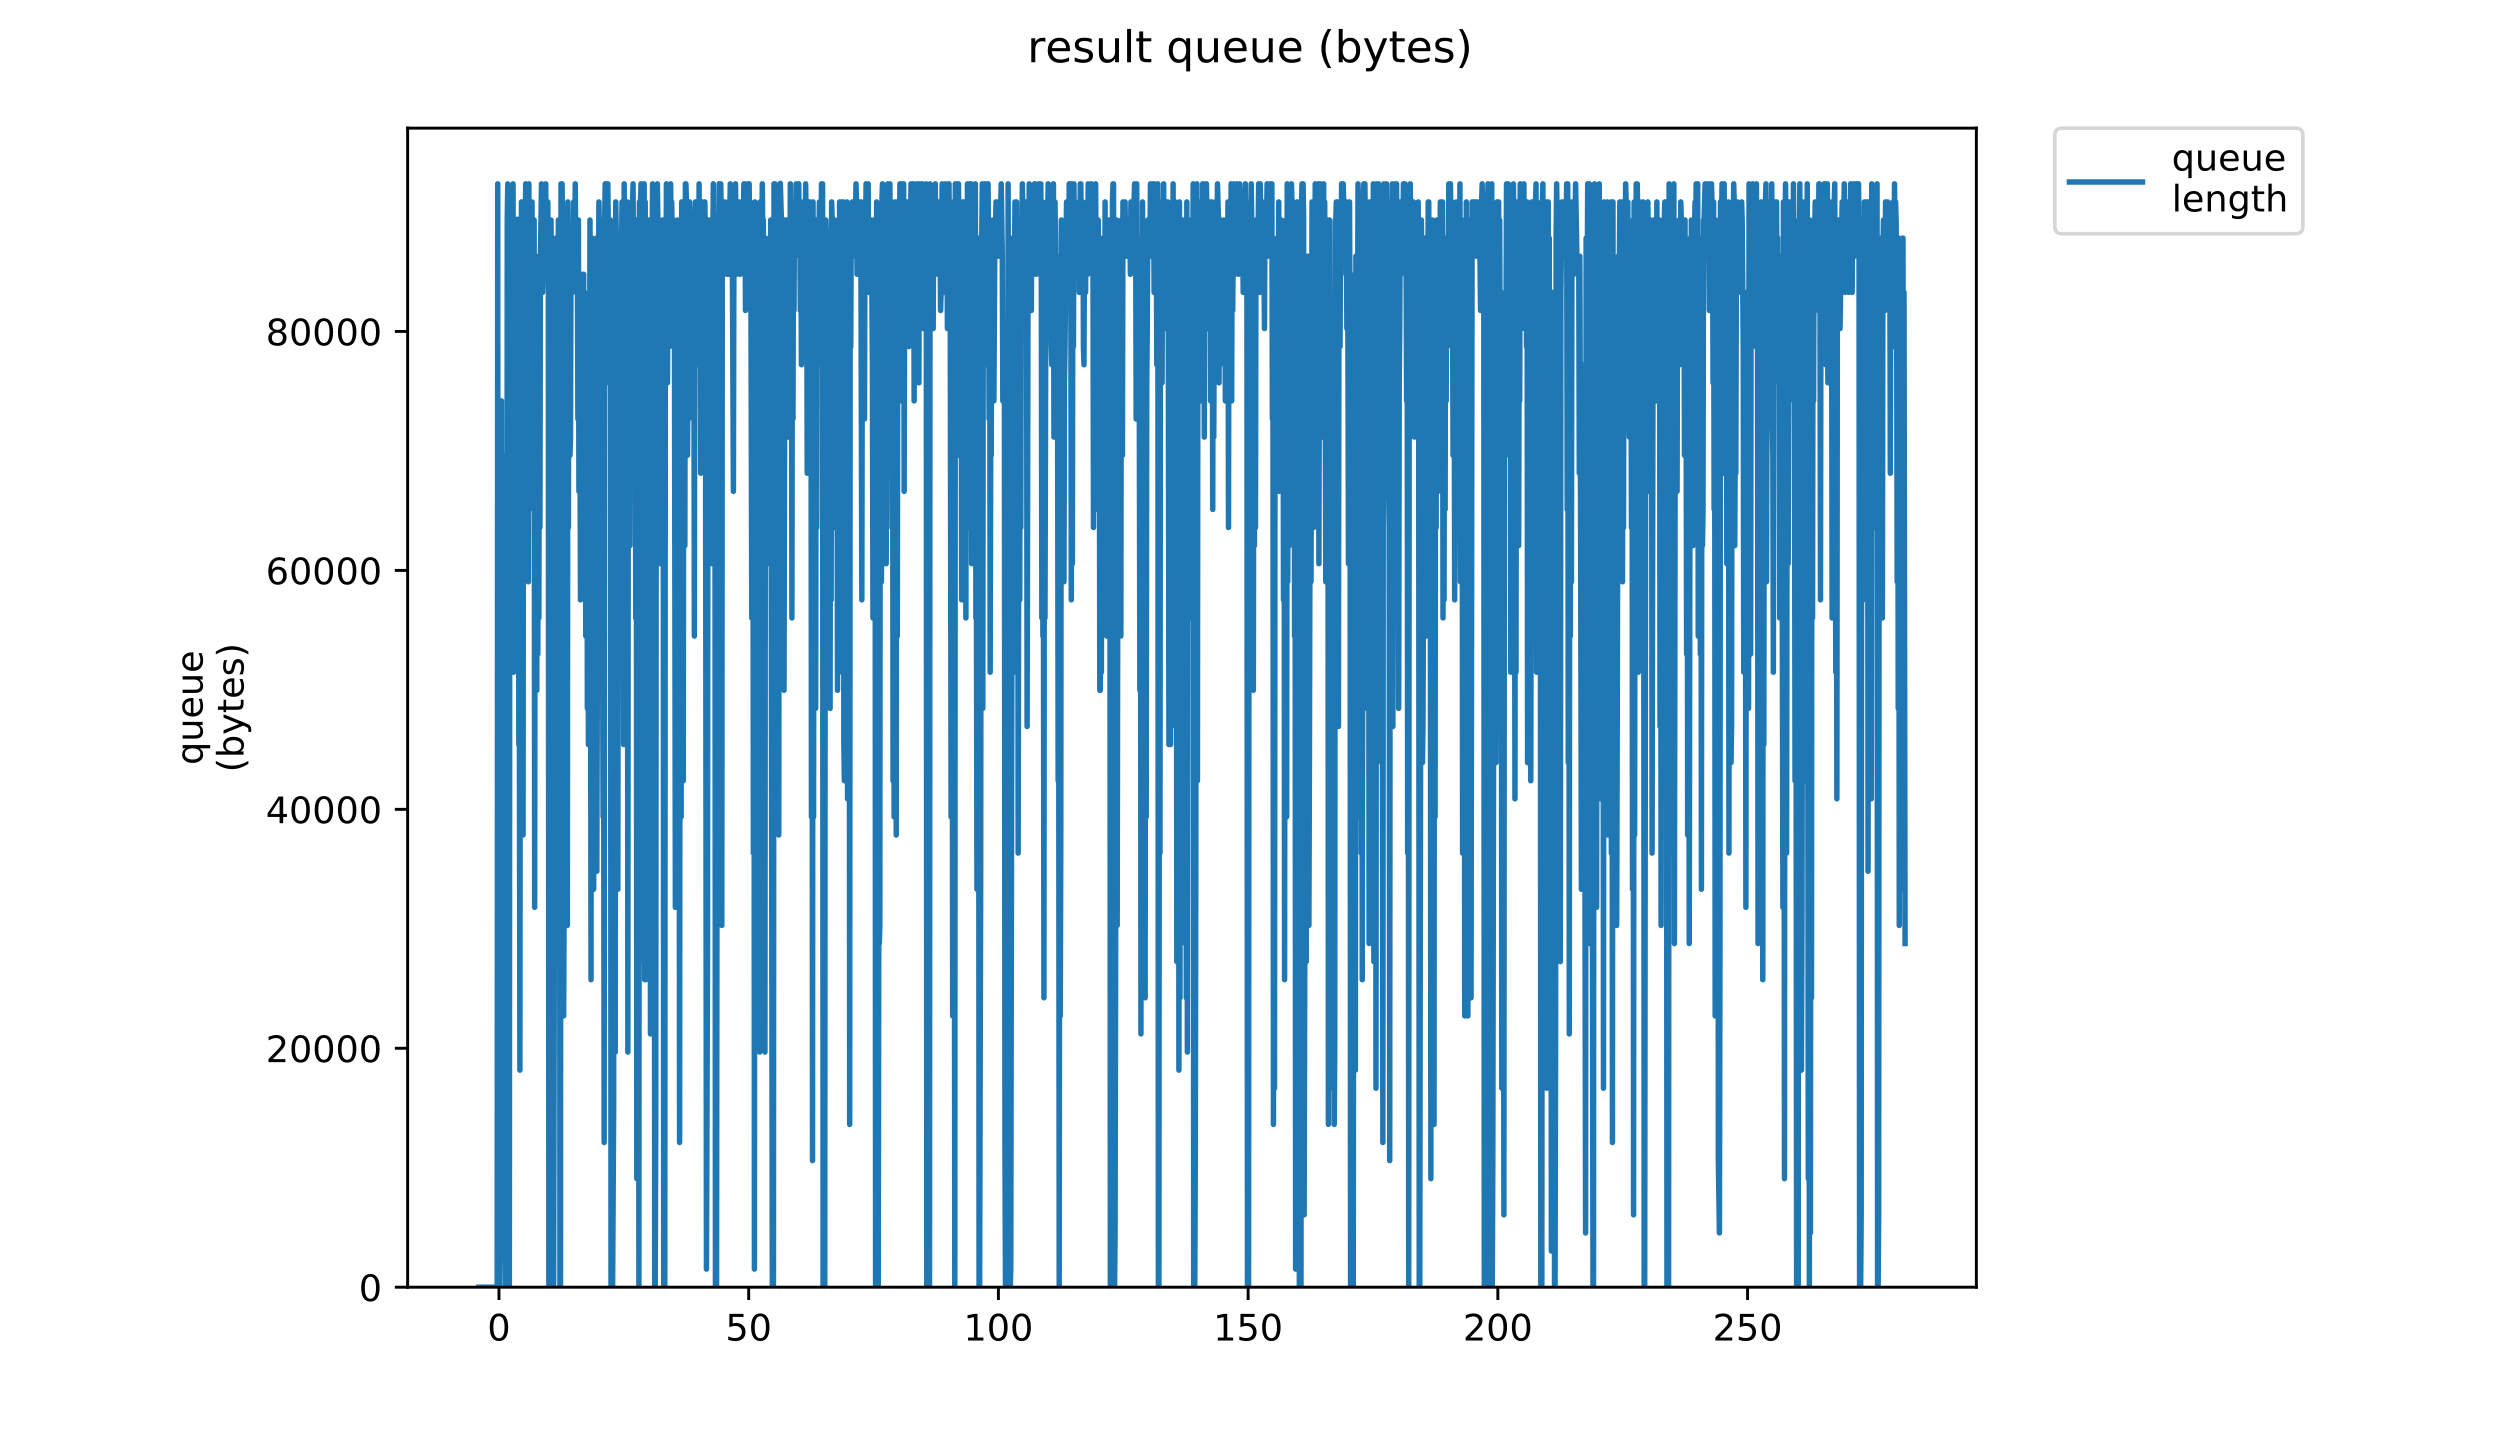 <?xml version="1.0" encoding="utf-8" standalone="no"?>
<!DOCTYPE svg PUBLIC "-//W3C//DTD SVG 1.1//EN"
  "http://www.w3.org/Graphics/SVG/1.1/DTD/svg11.dtd">
<!-- Created with matplotlib (https://matplotlib.org/) -->
<svg height="396pt" version="1.1" viewBox="0 0 684 396" width="684pt" xmlns="http://www.w3.org/2000/svg" xmlns:xlink="http://www.w3.org/1999/xlink">
 <defs>
  <style type="text/css">
*{stroke-linecap:butt;stroke-linejoin:round;}
  </style>
 </defs>
 <g id="figure_1">
  <g id="patch_1">
   <path d="M 0 396 
L 684 396 
L 684 0 
L 0 0 
z
" style="fill:#ffffff;"/>
  </g>
  <g id="axes_1">
   <g id="patch_2">
    <path d="M 111.527 352.174 
L 540.734 352.174 
L 540.734 35.062 
L 111.527 35.062 
z
" style="fill:#ffffff;"/>
   </g>
   <g id="matplotlib.axis_1">
    <g id="xtick_1">
     <g id="line2d_1">
      <defs>
       <path d="M 0 0 
L 0 3.5 
" id="m1bdfd393c8" style="stroke:#000000;stroke-width:0.8;"/>
      </defs>
      <g>
       <use style="stroke:#000000;stroke-width:0.8;" x="136.517" xlink:href="#m1bdfd393c8" y="352.174"/>
      </g>
     </g>
     <g id="text_1">
      <!-- 0 -->
      <defs>
       <path d="M 31.781 66.406 
Q 24.172 66.406 20.328 58.906 
Q 16.5 51.422 16.5 36.375 
Q 16.5 21.391 20.328 13.891 
Q 24.172 6.391 31.781 6.391 
Q 39.453 6.391 43.281 13.891 
Q 47.125 21.391 47.125 36.375 
Q 47.125 51.422 43.281 58.906 
Q 39.453 66.406 31.781 66.406 
z
M 31.781 74.219 
Q 44.047 74.219 50.516 64.516 
Q 56.984 54.828 56.984 36.375 
Q 56.984 17.969 50.516 8.266 
Q 44.047 -1.422 31.781 -1.422 
Q 19.531 -1.422 13.062 8.266 
Q 6.594 17.969 6.594 36.375 
Q 6.594 54.828 13.062 64.516 
Q 19.531 74.219 31.781 74.219 
z
" id="DejaVuSans-48"/>
      </defs>
      <g transform="translate(133.335 366.773)scale(0.1 -0.1)">
       <use xlink:href="#DejaVuSans-48"/>
      </g>
     </g>
    </g>
    <g id="xtick_2">
     <g id="line2d_2">
      <g>
       <use style="stroke:#000000;stroke-width:0.8;" x="204.84" xlink:href="#m1bdfd393c8" y="352.174"/>
      </g>
     </g>
     <g id="text_2">
      <!-- 50 -->
      <defs>
       <path d="M 10.797 72.906 
L 49.516 72.906 
L 49.516 64.594 
L 19.828 64.594 
L 19.828 46.734 
Q 21.969 47.469 24.109 47.828 
Q 26.266 48.188 28.422 48.188 
Q 40.625 48.188 47.75 41.5 
Q 54.891 34.812 54.891 23.391 
Q 54.891 11.625 47.562 5.094 
Q 40.234 -1.422 26.906 -1.422 
Q 22.312 -1.422 17.547 -0.641 
Q 12.797 0.141 7.719 1.703 
L 7.719 11.625 
Q 12.109 9.234 16.797 8.062 
Q 21.484 6.891 26.703 6.891 
Q 35.156 6.891 40.078 11.328 
Q 45.016 15.766 45.016 23.391 
Q 45.016 31 40.078 35.438 
Q 35.156 39.891 26.703 39.891 
Q 22.75 39.891 18.812 39.016 
Q 14.891 38.141 10.797 36.281 
z
" id="DejaVuSans-53"/>
      </defs>
      <g transform="translate(198.477 366.773)scale(0.1 -0.1)">
       <use xlink:href="#DejaVuSans-53"/>
       <use x="63.623" xlink:href="#DejaVuSans-48"/>
      </g>
     </g>
    </g>
    <g id="xtick_3">
     <g id="line2d_3">
      <g>
       <use style="stroke:#000000;stroke-width:0.8;" x="273.163" xlink:href="#m1bdfd393c8" y="352.174"/>
      </g>
     </g>
     <g id="text_3">
      <!-- 100 -->
      <defs>
       <path d="M 12.406 8.297 
L 28.516 8.297 
L 28.516 63.922 
L 10.984 60.406 
L 10.984 69.391 
L 28.422 72.906 
L 38.281 72.906 
L 38.281 8.297 
L 54.391 8.297 
L 54.391 0 
L 12.406 0 
z
" id="DejaVuSans-49"/>
      </defs>
      <g transform="translate(263.619 366.773)scale(0.1 -0.1)">
       <use xlink:href="#DejaVuSans-49"/>
       <use x="63.623" xlink:href="#DejaVuSans-48"/>
       <use x="127.246" xlink:href="#DejaVuSans-48"/>
      </g>
     </g>
    </g>
    <g id="xtick_4">
     <g id="line2d_4">
      <g>
       <use style="stroke:#000000;stroke-width:0.8;" x="341.486" xlink:href="#m1bdfd393c8" y="352.174"/>
      </g>
     </g>
     <g id="text_4">
      <!-- 150 -->
      <g transform="translate(331.943 366.773)scale(0.1 -0.1)">
       <use xlink:href="#DejaVuSans-49"/>
       <use x="63.623" xlink:href="#DejaVuSans-53"/>
       <use x="127.246" xlink:href="#DejaVuSans-48"/>
      </g>
     </g>
    </g>
    <g id="xtick_5">
     <g id="line2d_5">
      <g>
       <use style="stroke:#000000;stroke-width:0.8;" x="409.81" xlink:href="#m1bdfd393c8" y="352.174"/>
      </g>
     </g>
     <g id="text_5">
      <!-- 200 -->
      <defs>
       <path d="M 19.188 8.297 
L 53.609 8.297 
L 53.609 0 
L 7.328 0 
L 7.328 8.297 
Q 12.938 14.109 22.625 23.891 
Q 32.328 33.688 34.812 36.531 
Q 39.547 41.844 41.422 45.531 
Q 43.312 49.219 43.312 52.781 
Q 43.312 58.594 39.234 62.25 
Q 35.156 65.922 28.609 65.922 
Q 23.969 65.922 18.812 64.312 
Q 13.672 62.703 7.812 59.422 
L 7.812 69.391 
Q 13.766 71.781 18.938 73 
Q 24.125 74.219 28.422 74.219 
Q 39.75 74.219 46.484 68.547 
Q 53.219 62.891 53.219 53.422 
Q 53.219 48.922 51.531 44.891 
Q 49.859 40.875 45.406 35.406 
Q 44.188 33.984 37.641 27.219 
Q 31.109 20.453 19.188 8.297 
z
" id="DejaVuSans-50"/>
      </defs>
      <g transform="translate(400.266 366.773)scale(0.1 -0.1)">
       <use xlink:href="#DejaVuSans-50"/>
       <use x="63.623" xlink:href="#DejaVuSans-48"/>
       <use x="127.246" xlink:href="#DejaVuSans-48"/>
      </g>
     </g>
    </g>
    <g id="xtick_6">
     <g id="line2d_6">
      <g>
       <use style="stroke:#000000;stroke-width:0.8;" x="478.133" xlink:href="#m1bdfd393c8" y="352.174"/>
      </g>
     </g>
     <g id="text_6">
      <!-- 250 -->
      <g transform="translate(468.589 366.773)scale(0.1 -0.1)">
       <use xlink:href="#DejaVuSans-50"/>
       <use x="63.623" xlink:href="#DejaVuSans-53"/>
       <use x="127.246" xlink:href="#DejaVuSans-48"/>
      </g>
     </g>
    </g>
   </g>
   <g id="matplotlib.axis_2">
    <g id="ytick_1">
     <g id="line2d_7">
      <defs>
       <path d="M 0 0 
L -3.5 0 
" id="m585bdfbf0b" style="stroke:#000000;stroke-width:0.8;"/>
      </defs>
      <g>
       <use style="stroke:#000000;stroke-width:0.8;" x="111.527" xlink:href="#m585bdfbf0b" y="352.174"/>
      </g>
     </g>
     <g id="text_7">
      <!-- 0 -->
      <g transform="translate(98.165 355.973)scale(0.1 -0.1)">
       <use xlink:href="#DejaVuSans-48"/>
      </g>
     </g>
    </g>
    <g id="ytick_2">
     <g id="line2d_8">
      <g>
       <use style="stroke:#000000;stroke-width:0.8;" x="111.527" xlink:href="#m585bdfbf0b" y="286.801"/>
      </g>
     </g>
     <g id="text_8">
      <!-- 20000 -->
      <g transform="translate(72.715 290.6)scale(0.1 -0.1)">
       <use xlink:href="#DejaVuSans-50"/>
       <use x="63.623" xlink:href="#DejaVuSans-48"/>
       <use x="127.246" xlink:href="#DejaVuSans-48"/>
       <use x="190.869" xlink:href="#DejaVuSans-48"/>
       <use x="254.492" xlink:href="#DejaVuSans-48"/>
      </g>
     </g>
    </g>
    <g id="ytick_3">
     <g id="line2d_9">
      <g>
       <use style="stroke:#000000;stroke-width:0.8;" x="111.527" xlink:href="#m585bdfbf0b" y="221.428"/>
      </g>
     </g>
     <g id="text_9">
      <!-- 40000 -->
      <defs>
       <path d="M 37.797 64.312 
L 12.891 25.391 
L 37.797 25.391 
z
M 35.203 72.906 
L 47.609 72.906 
L 47.609 25.391 
L 58.016 25.391 
L 58.016 17.188 
L 47.609 17.188 
L 47.609 0 
L 37.797 0 
L 37.797 17.188 
L 4.891 17.188 
L 4.891 26.703 
z
" id="DejaVuSans-52"/>
      </defs>
      <g transform="translate(72.715 225.227)scale(0.1 -0.1)">
       <use xlink:href="#DejaVuSans-52"/>
       <use x="63.623" xlink:href="#DejaVuSans-48"/>
       <use x="127.246" xlink:href="#DejaVuSans-48"/>
       <use x="190.869" xlink:href="#DejaVuSans-48"/>
       <use x="254.492" xlink:href="#DejaVuSans-48"/>
      </g>
     </g>
    </g>
    <g id="ytick_4">
     <g id="line2d_10">
      <g>
       <use style="stroke:#000000;stroke-width:0.8;" x="111.527" xlink:href="#m585bdfbf0b" y="156.055"/>
      </g>
     </g>
     <g id="text_10">
      <!-- 60000 -->
      <defs>
       <path d="M 33.016 40.375 
Q 26.375 40.375 22.484 35.828 
Q 18.609 31.297 18.609 23.391 
Q 18.609 15.531 22.484 10.953 
Q 26.375 6.391 33.016 6.391 
Q 39.656 6.391 43.531 10.953 
Q 47.406 15.531 47.406 23.391 
Q 47.406 31.297 43.531 35.828 
Q 39.656 40.375 33.016 40.375 
z
M 52.594 71.297 
L 52.594 62.312 
Q 48.875 64.062 45.094 64.984 
Q 41.312 65.922 37.594 65.922 
Q 27.828 65.922 22.672 59.328 
Q 17.531 52.734 16.797 39.406 
Q 19.672 43.656 24.016 45.922 
Q 28.375 48.188 33.594 48.188 
Q 44.578 48.188 50.953 41.516 
Q 57.328 34.859 57.328 23.391 
Q 57.328 12.156 50.688 5.359 
Q 44.047 -1.422 33.016 -1.422 
Q 20.359 -1.422 13.672 8.266 
Q 6.984 17.969 6.984 36.375 
Q 6.984 53.656 15.188 63.938 
Q 23.391 74.219 37.203 74.219 
Q 40.922 74.219 44.703 73.484 
Q 48.484 72.75 52.594 71.297 
z
" id="DejaVuSans-54"/>
      </defs>
      <g transform="translate(72.715 159.854)scale(0.1 -0.1)">
       <use xlink:href="#DejaVuSans-54"/>
       <use x="63.623" xlink:href="#DejaVuSans-48"/>
       <use x="127.246" xlink:href="#DejaVuSans-48"/>
       <use x="190.869" xlink:href="#DejaVuSans-48"/>
       <use x="254.492" xlink:href="#DejaVuSans-48"/>
      </g>
     </g>
    </g>
    <g id="ytick_5">
     <g id="line2d_11">
      <g>
       <use style="stroke:#000000;stroke-width:0.8;" x="111.527" xlink:href="#m585bdfbf0b" y="90.681"/>
      </g>
     </g>
     <g id="text_11">
      <!-- 80000 -->
      <defs>
       <path d="M 31.781 34.625 
Q 24.75 34.625 20.719 30.859 
Q 16.703 27.094 16.703 20.516 
Q 16.703 13.922 20.719 10.156 
Q 24.75 6.391 31.781 6.391 
Q 38.812 6.391 42.859 10.172 
Q 46.922 13.969 46.922 20.516 
Q 46.922 27.094 42.891 30.859 
Q 38.875 34.625 31.781 34.625 
z
M 21.922 38.812 
Q 15.578 40.375 12.031 44.719 
Q 8.5 49.078 8.5 55.328 
Q 8.5 64.062 14.719 69.141 
Q 20.953 74.219 31.781 74.219 
Q 42.672 74.219 48.875 69.141 
Q 55.078 64.062 55.078 55.328 
Q 55.078 49.078 51.531 44.719 
Q 48 40.375 41.703 38.812 
Q 48.828 37.156 52.797 32.312 
Q 56.781 27.484 56.781 20.516 
Q 56.781 9.906 50.312 4.234 
Q 43.844 -1.422 31.781 -1.422 
Q 19.734 -1.422 13.25 4.234 
Q 6.781 9.906 6.781 20.516 
Q 6.781 27.484 10.781 32.312 
Q 14.797 37.156 21.922 38.812 
z
M 18.312 54.391 
Q 18.312 48.734 21.844 45.562 
Q 25.391 42.391 31.781 42.391 
Q 38.141 42.391 41.719 45.562 
Q 45.312 48.734 45.312 54.391 
Q 45.312 60.062 41.719 63.234 
Q 38.141 66.406 31.781 66.406 
Q 25.391 66.406 21.844 63.234 
Q 18.312 60.062 18.312 54.391 
z
" id="DejaVuSans-56"/>
      </defs>
      <g transform="translate(72.715 94.481)scale(0.1 -0.1)">
       <use xlink:href="#DejaVuSans-56"/>
       <use x="63.623" xlink:href="#DejaVuSans-48"/>
       <use x="127.246" xlink:href="#DejaVuSans-48"/>
       <use x="190.869" xlink:href="#DejaVuSans-48"/>
       <use x="254.492" xlink:href="#DejaVuSans-48"/>
      </g>
     </g>
    </g>
    <g id="text_12">
     <!-- queue -->
     <defs>
      <path d="M 14.797 27.297 
Q 14.797 17.391 18.875 11.75 
Q 22.953 6.109 30.078 6.109 
Q 37.203 6.109 41.297 11.75 
Q 45.406 17.391 45.406 27.297 
Q 45.406 37.203 41.297 42.844 
Q 37.203 48.484 30.078 48.484 
Q 22.953 48.484 18.875 42.844 
Q 14.797 37.203 14.797 27.297 
z
M 45.406 8.203 
Q 42.578 3.328 38.25 0.953 
Q 33.938 -1.422 27.875 -1.422 
Q 17.969 -1.422 11.734 6.484 
Q 5.516 14.406 5.516 27.297 
Q 5.516 40.188 11.734 48.094 
Q 17.969 56 27.875 56 
Q 33.938 56 38.25 53.625 
Q 42.578 51.266 45.406 46.391 
L 45.406 54.688 
L 54.391 54.688 
L 54.391 -20.797 
L 45.406 -20.797 
z
" id="DejaVuSans-113"/>
      <path d="M 8.5 21.578 
L 8.5 54.688 
L 17.484 54.688 
L 17.484 21.922 
Q 17.484 14.156 20.5 10.266 
Q 23.531 6.391 29.594 6.391 
Q 36.859 6.391 41.078 11.031 
Q 45.312 15.672 45.312 23.688 
L 45.312 54.688 
L 54.297 54.688 
L 54.297 0 
L 45.312 0 
L 45.312 8.406 
Q 42.047 3.422 37.719 1 
Q 33.406 -1.422 27.688 -1.422 
Q 18.266 -1.422 13.375 4.438 
Q 8.5 10.297 8.5 21.578 
z
M 31.109 56 
z
" id="DejaVuSans-117"/>
      <path d="M 56.203 29.594 
L 56.203 25.203 
L 14.891 25.203 
Q 15.484 15.922 20.484 11.062 
Q 25.484 6.203 34.422 6.203 
Q 39.594 6.203 44.453 7.469 
Q 49.312 8.734 54.109 11.281 
L 54.109 2.781 
Q 49.266 0.734 44.188 -0.344 
Q 39.109 -1.422 33.891 -1.422 
Q 20.797 -1.422 13.156 6.188 
Q 5.516 13.812 5.516 26.812 
Q 5.516 40.234 12.766 48.109 
Q 20.016 56 32.328 56 
Q 43.359 56 49.781 48.891 
Q 56.203 41.797 56.203 29.594 
z
M 47.219 32.234 
Q 47.125 39.594 43.094 43.984 
Q 39.062 48.391 32.422 48.391 
Q 24.906 48.391 20.391 44.141 
Q 15.875 39.891 15.188 32.172 
z
" id="DejaVuSans-101"/>
     </defs>
     <g transform="translate(55.437 209.283)rotate(-90)scale(0.1 -0.1)">
      <use xlink:href="#DejaVuSans-113"/>
      <use x="63.477" xlink:href="#DejaVuSans-117"/>
      <use x="126.855" xlink:href="#DejaVuSans-101"/>
      <use x="188.379" xlink:href="#DejaVuSans-117"/>
      <use x="251.758" xlink:href="#DejaVuSans-101"/>
     </g>
     <!-- (bytes) -->
     <defs>
      <path d="M 31 75.875 
Q 24.469 64.656 21.281 53.656 
Q 18.109 42.672 18.109 31.391 
Q 18.109 20.125 21.312 9.062 
Q 24.516 -2 31 -13.188 
L 23.188 -13.188 
Q 15.875 -1.703 12.234 9.375 
Q 8.594 20.453 8.594 31.391 
Q 8.594 42.281 12.203 53.312 
Q 15.828 64.359 23.188 75.875 
z
" id="DejaVuSans-40"/>
      <path d="M 48.688 27.297 
Q 48.688 37.203 44.609 42.844 
Q 40.531 48.484 33.406 48.484 
Q 26.266 48.484 22.188 42.844 
Q 18.109 37.203 18.109 27.297 
Q 18.109 17.391 22.188 11.75 
Q 26.266 6.109 33.406 6.109 
Q 40.531 6.109 44.609 11.75 
Q 48.688 17.391 48.688 27.297 
z
M 18.109 46.391 
Q 20.953 51.266 25.266 53.625 
Q 29.594 56 35.594 56 
Q 45.562 56 51.781 48.094 
Q 58.016 40.188 58.016 27.297 
Q 58.016 14.406 51.781 6.484 
Q 45.562 -1.422 35.594 -1.422 
Q 29.594 -1.422 25.266 0.953 
Q 20.953 3.328 18.109 8.203 
L 18.109 0 
L 9.078 0 
L 9.078 75.984 
L 18.109 75.984 
z
" id="DejaVuSans-98"/>
      <path d="M 32.172 -5.078 
Q 28.375 -14.844 24.75 -17.812 
Q 21.141 -20.797 15.094 -20.797 
L 7.906 -20.797 
L 7.906 -13.281 
L 13.188 -13.281 
Q 16.891 -13.281 18.938 -11.516 
Q 21 -9.766 23.484 -3.219 
L 25.094 0.875 
L 2.984 54.688 
L 12.5 54.688 
L 29.594 11.922 
L 46.688 54.688 
L 56.203 54.688 
z
" id="DejaVuSans-121"/>
      <path d="M 18.312 70.219 
L 18.312 54.688 
L 36.812 54.688 
L 36.812 47.703 
L 18.312 47.703 
L 18.312 18.016 
Q 18.312 11.328 20.141 9.422 
Q 21.969 7.516 27.594 7.516 
L 36.812 7.516 
L 36.812 0 
L 27.594 0 
Q 17.188 0 13.234 3.875 
Q 9.281 7.766 9.281 18.016 
L 9.281 47.703 
L 2.688 47.703 
L 2.688 54.688 
L 9.281 54.688 
L 9.281 70.219 
z
" id="DejaVuSans-116"/>
      <path d="M 44.281 53.078 
L 44.281 44.578 
Q 40.484 46.531 36.375 47.5 
Q 32.281 48.484 27.875 48.484 
Q 21.188 48.484 17.844 46.438 
Q 14.5 44.391 14.5 40.281 
Q 14.5 37.156 16.891 35.375 
Q 19.281 33.594 26.516 31.984 
L 29.594 31.297 
Q 39.156 29.25 43.188 25.516 
Q 47.219 21.781 47.219 15.094 
Q 47.219 7.469 41.188 3.016 
Q 35.156 -1.422 24.609 -1.422 
Q 20.219 -1.422 15.453 -0.562 
Q 10.688 0.297 5.422 2 
L 5.422 11.281 
Q 10.406 8.688 15.234 7.391 
Q 20.062 6.109 24.812 6.109 
Q 31.156 6.109 34.562 8.281 
Q 37.984 10.453 37.984 14.406 
Q 37.984 18.062 35.516 20.016 
Q 33.062 21.969 24.703 23.781 
L 21.578 24.516 
Q 13.234 26.266 9.516 29.906 
Q 5.812 33.547 5.812 39.891 
Q 5.812 47.609 11.281 51.797 
Q 16.75 56 26.812 56 
Q 31.781 56 36.172 55.266 
Q 40.578 54.547 44.281 53.078 
z
" id="DejaVuSans-115"/>
      <path d="M 8.016 75.875 
L 15.828 75.875 
Q 23.141 64.359 26.781 53.312 
Q 30.422 42.281 30.422 31.391 
Q 30.422 20.453 26.781 9.375 
Q 23.141 -1.703 15.828 -13.188 
L 8.016 -13.188 
Q 14.5 -2 17.703 9.062 
Q 20.906 20.125 20.906 31.391 
Q 20.906 42.672 17.703 53.656 
Q 14.5 64.656 8.016 75.875 
z
" id="DejaVuSans-41"/>
     </defs>
     <g transform="translate(66.635 211.295)rotate(-90)scale(0.1 -0.1)">
      <use xlink:href="#DejaVuSans-40"/>
      <use x="39.014" xlink:href="#DejaVuSans-98"/>
      <use x="102.49" xlink:href="#DejaVuSans-121"/>
      <use x="161.67" xlink:href="#DejaVuSans-116"/>
      <use x="200.879" xlink:href="#DejaVuSans-101"/>
      <use x="262.402" xlink:href="#DejaVuSans-115"/>
      <use x="314.502" xlink:href="#DejaVuSans-41"/>
     </g>
    </g>
   </g>
   <g id="line2d_12">
    <path clip-path="url(#p6b07f3736c)" d="M 131.036 352.174 
L 136.03 352.174 
L 136.175 50.3 
L 136.32 352.174 
L 136.465 352.174 
L 136.609 164.122 
L 136.755 352.174 
L 136.902 302.687 
L 137.048 327.43 
L 137.192 109.685 
L 137.336 302.687 
L 137.48 124.571 
L 137.771 332.379 
L 137.915 327.43 
L 138.059 337.328 
L 138.204 332.379 
L 138.348 352.174 
L 138.493 282.892 
L 138.637 322.482 
L 138.78 60.198 
L 138.925 50.3 
L 139.07 70.095 
L 139.214 55.249 
L 139.36 352.174 
L 139.504 65.147 
L 139.649 149.275 
L 139.793 55.249 
L 139.938 134.429 
L 140.082 65.147 
L 140.226 164.122 
L 140.372 50.3 
L 140.516 183.917 
L 140.66 65.147 
L 140.805 154.224 
L 140.949 109.685 
L 141.092 164.122 
L 141.236 124.571 
L 141.38 124.29 
L 141.523 59.982 
L 141.668 124.571 
L 141.813 89.89 
L 141.957 203.712 
L 142.1 193.814 
L 142.245 292.789 
L 142.389 114.634 
L 142.533 124.571 
L 142.677 55.249 
L 142.965 198.763 
L 143.11 228.455 
L 143.255 65.147 
L 143.399 75.044 
L 143.687 65.147 
L 143.831 50.3 
L 143.976 70.095 
L 144.264 70.095 
L 144.553 159.173 
L 144.698 50.3 
L 144.841 134.429 
L 144.985 55.249 
L 145.274 55.249 
L 145.419 84.942 
L 145.562 55.249 
L 145.706 104.737 
L 145.851 60.198 
L 145.995 139.378 
L 146.139 60.198 
L 146.283 248.25 
L 146.427 99.788 
L 146.571 169.07 
L 146.715 75.044 
L 146.858 188.865 
L 147.002 89.89 
L 147.147 178.968 
L 147.292 70.095 
L 147.435 169.07 
L 147.579 70.095 
L 147.723 144.327 
L 147.866 70.095 
L 148.154 50.3 
L 148.298 55.249 
L 148.441 79.993 
L 148.73 65.147 
L 148.873 60.198 
L 149.017 70.095 
L 149.161 70.095 
L 149.305 50.3 
L 149.448 70.095 
L 149.592 55.249 
L 149.88 55.249 
L 150.025 79.993 
L 150.169 352.174 
L 150.318 119.583 
L 150.463 193.814 
L 150.751 60.198 
L 150.895 75.044 
L 151.039 317.533 
L 151.183 352.174 
L 151.472 352.174 
L 152.049 65.147 
L 152.192 65.147 
L 152.336 94.839 
L 152.481 89.89 
L 152.625 129.48 
L 152.77 60.198 
L 153.058 70.095 
L 153.202 352.174 
L 153.349 352.174 
L 153.492 50.3 
L 153.636 60.198 
L 153.78 50.3 
L 154.068 75.044 
L 154.213 277.943 
L 154.357 243.302 
L 154.645 70.095 
L 154.789 198.763 
L 154.934 65.147 
L 155.078 70.095 
L 155.222 253.199 
L 155.367 55.249 
L 155.511 144.327 
L 155.655 65.147 
L 155.8 70.095 
L 155.944 124.571 
L 156.089 119.583 
L 156.234 70.095 
L 156.378 79.993 
L 156.667 79.993 
L 156.958 55.249 
L 157.102 70.095 
L 157.245 70.095 
L 157.389 50.3 
L 157.532 75.044 
L 157.676 70.095 
L 157.819 79.993 
L 157.962 65.147 
L 158.106 114.634 
L 158.25 60.198 
L 158.394 134.429 
L 158.539 75.044 
L 158.826 164.122 
L 158.97 149.275 
L 159.114 84.942 
L 159.257 144.327 
L 159.402 75.044 
L 159.546 144.327 
L 159.691 75.044 
L 159.835 149.275 
L 159.98 79.993 
L 160.268 174.019 
L 160.412 169.07 
L 160.556 84.942 
L 160.7 193.814 
L 160.843 89.89 
L 160.987 203.712 
L 161.131 203.712 
L 161.418 60.198 
L 161.705 268.045 
L 161.848 89.89 
L 161.992 65.147 
L 162.28 129.48 
L 162.424 243.302 
L 162.711 109.685 
L 162.998 144.327 
L 163.142 65.147 
L 163.285 238.372 
L 163.428 183.917 
L 163.572 70.095 
L 163.716 84.942 
L 163.86 55.249 
L 164.003 65.147 
L 164.146 89.89 
L 164.29 70.095 
L 164.433 104.737 
L 164.576 60.198 
L 164.72 183.917 
L 164.866 174.019 
L 165.011 223.507 
L 165.154 198.763 
L 165.298 312.584 
L 165.441 60.198 
L 165.584 50.3 
L 165.728 70.095 
L 165.871 50.3 
L 166.015 79.993 
L 166.159 55.249 
L 166.302 50.3 
L 166.449 65.147 
L 166.596 104.737 
L 166.743 60.198 
L 166.887 84.942 
L 167.03 60.198 
L 167.174 352.174 
L 167.608 352.174 
L 167.896 302.687 
L 168.039 75.044 
L 168.183 99.788 
L 168.326 287.84 
L 168.47 55.249 
L 168.613 65.147 
L 168.756 65.147 
L 169.043 243.302 
L 169.188 65.147 
L 169.332 70.095 
L 169.475 139.378 
L 169.618 75.044 
L 169.762 65.147 
L 169.905 79.993 
L 170.195 55.249 
L 170.342 55.249 
L 170.631 203.712 
L 170.775 50.3 
L 170.918 169.07 
L 171.062 75.044 
L 171.206 149.275 
L 171.349 60.198 
L 171.493 149.275 
L 171.636 55.249 
L 171.779 287.84 
L 171.924 60.198 
L 172.067 109.685 
L 172.211 75.044 
L 172.354 149.275 
L 172.497 75.044 
L 172.641 84.942 
L 172.784 75.044 
L 172.928 55.249 
L 173.072 55.249 
L 173.216 50.3 
L 173.363 104.737 
L 173.506 60.198 
L 173.649 84.942 
L 173.793 65.147 
L 173.937 169.07 
L 174.08 60.198 
L 174.224 322.482 
L 174.367 79.993 
L 174.51 228.455 
L 174.655 104.737 
L 174.8 352.174 
L 174.943 55.249 
L 175.087 263.097 
L 175.231 55.249 
L 175.374 50.3 
L 175.518 50.3 
L 175.663 70.095 
L 175.808 65.147 
L 175.952 94.839 
L 176.096 174.019 
L 176.24 50.3 
L 176.384 268.045 
L 176.527 55.249 
L 176.671 268.045 
L 176.815 75.044 
L 176.959 263.097 
L 177.102 60.198 
L 177.247 134.429 
L 177.393 60.198 
L 177.539 164.122 
L 177.684 70.095 
L 177.828 119.583 
L 177.971 282.892 
L 178.115 70.095 
L 178.259 94.839 
L 178.547 50.3 
L 178.691 65.147 
L 178.836 55.249 
L 178.981 60.198 
L 179.125 352.174 
L 179.269 352.174 
L 179.412 307.635 
L 179.557 99.788 
L 179.7 55.249 
L 179.844 50.3 
L 179.988 60.198 
L 180.134 60.198 
L 180.423 70.095 
L 180.568 154.224 
L 180.713 65.147 
L 180.857 75.044 
L 181.001 75.044 
L 181.29 60.198 
L 181.438 60.198 
L 181.585 352.174 
L 181.885 352.174 
L 182.039 79.993 
L 182.186 89.89 
L 182.33 50.3 
L 182.475 65.147 
L 182.619 104.737 
L 182.765 60.198 
L 183.053 84.942 
L 183.196 94.839 
L 183.34 89.89 
L 183.484 50.3 
L 183.629 65.147 
L 183.772 55.249 
L 184.06 75.044 
L 184.205 60.198 
L 184.349 60.198 
L 184.493 65.147 
L 184.781 248.25 
L 184.925 104.737 
L 185.069 134.429 
L 185.213 198.763 
L 185.356 60.198 
L 185.501 70.095 
L 185.645 154.224 
L 185.789 159.173 
L 185.934 312.584 
L 186.078 124.571 
L 186.221 134.429 
L 186.365 223.507 
L 186.509 55.249 
L 186.653 60.198 
L 186.797 55.249 
L 186.943 213.609 
L 187.087 65.147 
L 187.231 70.095 
L 187.375 149.275 
L 187.52 50.3 
L 187.664 50.3 
L 187.808 55.249 
L 188.096 124.571 
L 188.241 99.788 
L 188.385 114.634 
L 188.53 65.147 
L 188.673 55.249 
L 188.818 89.89 
L 188.965 60.198 
L 189.109 75.044 
L 189.253 60.198 
L 189.398 65.147 
L 189.542 65.147 
L 189.686 89.89 
L 189.83 75.044 
L 189.974 174.019 
L 190.118 60.198 
L 190.262 55.249 
L 190.406 55.249 
L 190.55 70.095 
L 190.694 70.095 
L 190.838 75.044 
L 190.982 65.147 
L 191.127 99.788 
L 191.271 50.3 
L 191.415 99.788 
L 191.56 65.147 
L 191.704 129.48 
L 191.991 65.147 
L 192.135 55.249 
L 192.279 84.942 
L 192.423 70.095 
L 192.566 89.89 
L 192.71 89.89 
L 192.854 55.249 
L 192.997 70.095 
L 193.284 347.225 
L 193.572 263.097 
L 193.716 60.198 
L 193.86 75.044 
L 194.004 60.198 
L 194.148 79.993 
L 194.292 79.993 
L 194.435 65.147 
L 194.579 75.044 
L 194.868 154.224 
L 195.014 70.095 
L 195.159 50.3 
L 195.449 79.993 
L 195.592 75.044 
L 195.743 352.174 
L 196.046 352.174 
L 196.335 70.095 
L 196.48 65.147 
L 196.624 124.571 
L 196.768 50.3 
L 197.056 60.198 
L 197.2 50.3 
L 197.344 60.198 
L 197.488 253.199 
L 197.633 55.249 
L 197.777 60.198 
L 197.921 55.249 
L 198.208 55.249 
L 198.641 70.095 
L 198.785 65.147 
L 198.929 75.044 
L 199.219 55.249 
L 199.507 75.044 
L 199.794 50.3 
L 199.938 55.249 
L 200.081 70.095 
L 200.225 65.147 
L 200.369 70.095 
L 200.657 134.429 
L 200.801 65.147 
L 200.945 75.044 
L 201.232 50.3 
L 201.519 75.044 
L 201.663 55.249 
L 201.807 70.095 
L 201.951 55.249 
L 202.095 70.095 
L 202.239 55.249 
L 202.527 75.044 
L 202.814 60.198 
L 202.958 65.147 
L 203.245 65.147 
L 203.389 60.198 
L 203.533 50.3 
L 203.676 75.044 
L 203.82 50.3 
L 203.964 84.942 
L 204.107 70.095 
L 204.251 75.044 
L 204.394 60.198 
L 204.539 70.095 
L 204.683 50.3 
L 204.827 60.198 
L 204.971 50.3 
L 205.114 65.147 
L 205.259 55.249 
L 205.403 60.198 
L 205.69 169.07 
L 205.979 84.942 
L 206.123 233.404 
L 206.267 70.095 
L 206.41 347.225 
L 206.554 55.249 
L 206.698 268.045 
L 206.841 60.198 
L 206.985 174.019 
L 207.129 70.095 
L 207.273 183.917 
L 207.417 79.993 
L 207.56 193.814 
L 207.704 65.147 
L 207.848 287.84 
L 207.992 55.249 
L 208.136 253.199 
L 208.279 65.147 
L 208.423 65.147 
L 208.567 50.3 
L 208.711 65.147 
L 208.856 60.198 
L 208.999 104.737 
L 209.143 65.147 
L 209.287 287.84 
L 209.431 65.147 
L 209.574 129.48 
L 209.718 134.429 
L 209.861 154.224 
L 210.006 75.044 
L 210.15 119.583 
L 210.295 79.993 
L 210.439 149.275 
L 210.584 65.147 
L 210.728 89.89 
L 210.872 60.198 
L 211.307 352.174 
L 211.614 352.174 
L 211.764 50.3 
L 211.914 65.147 
L 212.058 50.3 
L 212.201 119.583 
L 212.345 70.095 
L 212.488 104.737 
L 212.633 75.044 
L 212.778 144.327 
L 212.922 75.044 
L 213.067 228.455 
L 213.21 75.044 
L 213.354 124.571 
L 213.498 50.163 
L 213.785 60.198 
L 214.073 60.198 
L 214.217 75.044 
L 214.361 60.198 
L 214.505 188.865 
L 214.794 60.198 
L 214.938 65.147 
L 215.082 60.198 
L 215.226 65.147 
L 215.514 84.942 
L 215.658 119.583 
L 215.946 70.095 
L 216.089 104.737 
L 216.234 50.3 
L 216.378 114.634 
L 216.522 60.198 
L 216.666 169.07 
L 216.811 65.147 
L 216.956 114.634 
L 217.1 65.147 
L 217.243 84.942 
L 217.387 55.249 
L 217.531 65.147 
L 217.675 65.147 
L 217.818 50.3 
L 217.962 65.147 
L 218.395 65.147 
L 218.539 50.3 
L 218.684 70.095 
L 218.83 60.198 
L 218.975 84.942 
L 219.121 60.198 
L 219.266 99.788 
L 219.409 60.198 
L 219.554 60.198 
L 219.699 55.249 
L 219.843 75.044 
L 219.989 55.249 
L 220.134 55.249 
L 220.28 84.942 
L 220.423 50.3 
L 220.711 70.095 
L 220.854 129.48 
L 220.999 70.095 
L 221.143 94.839 
L 221.287 55.249 
L 221.575 55.249 
L 221.72 99.788 
L 221.866 60.198 
L 222.014 223.507 
L 222.16 79.993 
L 222.305 317.533 
L 222.449 55.249 
L 222.594 223.507 
L 222.738 60.198 
L 222.883 134.429 
L 223.028 79.993 
L 223.173 193.814 
L 223.318 60.198 
L 223.463 144.327 
L 223.608 65.147 
L 223.752 99.788 
L 223.896 65.147 
L 224.041 70.095 
L 224.185 55.249 
L 224.33 75.044 
L 224.474 55.249 
L 224.62 70.095 
L 224.765 50.3 
L 224.91 70.095 
L 225.055 50.3 
L 225.199 352.174 
L 225.654 352.174 
L 225.8 89.89 
L 225.947 60.198 
L 226.094 65.147 
L 226.385 154.224 
L 226.531 144.327 
L 226.82 70.095 
L 226.964 109.685 
L 227.11 193.814 
L 227.255 75.044 
L 227.4 164.122 
L 227.544 55.249 
L 227.69 60.198 
L 227.834 129.48 
L 227.979 79.993 
L 228.123 75.044 
L 228.269 144.327 
L 228.414 60.198 
L 228.559 75.044 
L 228.849 65.147 
L 228.993 84.942 
L 229.138 188.865 
L 229.283 99.788 
L 229.428 178.968 
L 229.572 183.917 
L 229.717 55.249 
L 229.862 55.249 
L 230.006 60.198 
L 230.151 60.198 
L 230.295 65.147 
L 230.44 55.249 
L 230.586 94.839 
L 230.732 55.249 
L 230.879 203.712 
L 231.024 213.609 
L 231.168 104.737 
L 231.313 109.685 
L 231.458 60.198 
L 231.603 164.122 
L 231.747 55.249 
L 231.892 218.558 
L 232.037 99.788 
L 232.181 193.814 
L 232.325 70.095 
L 232.47 307.635 
L 232.616 65.147 
L 232.76 94.839 
L 232.905 60.198 
L 233.05 70.095 
L 233.194 55.249 
L 233.483 55.249 
L 233.771 70.095 
L 233.916 70.095 
L 234.205 50.3 
L 234.35 55.249 
L 234.494 75.044 
L 234.639 55.249 
L 234.784 55.249 
L 234.93 60.198 
L 235.074 55.249 
L 235.219 60.198 
L 235.363 55.249 
L 235.508 55.249 
L 235.797 164.122 
L 235.941 75.044 
L 236.086 75.044 
L 236.231 89.89 
L 236.378 55.249 
L 236.522 114.634 
L 236.667 55.249 
L 236.812 70.095 
L 236.957 50.3 
L 237.102 75.044 
L 237.246 55.249 
L 237.391 60.198 
L 237.535 50.3 
L 237.68 79.993 
L 237.825 65.147 
L 237.969 65.147 
L 238.114 70.095 
L 238.404 60.198 
L 238.693 99.788 
L 238.838 169.07 
L 239.127 60.198 
L 239.271 124.571 
L 239.417 65.147 
L 239.561 352.174 
L 239.706 99.788 
L 239.851 55.249 
L 240.14 65.147 
L 240.285 352.174 
L 240.429 258.148 
L 240.573 258.148 
L 240.718 253.199 
L 240.862 65.147 
L 241.152 159.173 
L 241.297 55.249 
L 241.441 50.3 
L 241.877 149.275 
L 242.023 109.685 
L 242.169 154.224 
L 242.314 79.993 
L 242.459 154.224 
L 242.604 89.89 
L 242.748 129.48 
L 242.892 50.3 
L 243.036 124.571 
L 243.181 109.685 
L 243.326 50.3 
L 243.47 50.3 
L 243.759 99.788 
L 243.903 55.249 
L 244.047 144.327 
L 244.191 65.147 
L 244.337 213.609 
L 244.482 70.095 
L 244.627 223.507 
L 244.771 55.249 
L 244.915 203.712 
L 245.06 84.942 
L 245.205 228.455 
L 245.349 55.249 
L 245.495 174.019 
L 245.64 79.993 
L 245.785 99.788 
L 245.93 99.788 
L 246.218 50.3 
L 246.363 55.249 
L 246.508 109.685 
L 246.652 50.3 
L 246.797 79.993 
L 246.944 75.044 
L 247.232 50.3 
L 247.376 134.429 
L 247.52 70.095 
L 247.665 70.095 
L 247.809 75.044 
L 247.953 55.249 
L 248.097 55.249 
L 248.241 65.147 
L 248.385 55.249 
L 248.673 94.839 
L 248.816 55.249 
L 248.96 75.044 
L 249.247 50.3 
L 249.391 55.249 
L 249.535 55.249 
L 249.679 50.3 
L 249.823 75.044 
L 249.967 50.3 
L 250.111 109.685 
L 250.255 55.249 
L 250.399 60.198 
L 250.686 84.942 
L 250.829 50.3 
L 250.973 50.3 
L 251.119 60.198 
L 251.262 55.249 
L 251.406 104.737 
L 251.55 50.3 
L 251.694 60.198 
L 251.838 79.993 
L 252.126 50.3 
L 252.415 50.3 
L 252.56 89.89 
L 252.704 65.147 
L 252.847 75.044 
L 252.991 60.198 
L 253.135 65.147 
L 253.423 50.3 
L 253.57 352.174 
L 254.307 352.174 
L 254.452 50.3 
L 254.596 55.249 
L 254.741 65.147 
L 255.028 65.147 
L 255.172 55.249 
L 255.317 89.89 
L 255.462 55.249 
L 255.606 55.249 
L 255.75 75.044 
L 255.893 50.3 
L 256.038 70.095 
L 256.181 55.249 
L 256.326 65.147 
L 256.47 65.147 
L 256.616 75.044 
L 256.76 55.249 
L 256.904 60.198 
L 257.193 60.198 
L 257.337 84.942 
L 257.481 79.993 
L 257.77 50.3 
L 257.915 75.044 
L 258.059 55.249 
L 258.349 79.993 
L 258.493 55.249 
L 258.637 50.3 
L 258.782 75.044 
L 258.927 55.249 
L 259.071 60.198 
L 259.215 89.89 
L 259.359 55.249 
L 259.503 50.3 
L 259.647 50.3 
L 259.791 84.942 
L 259.935 55.249 
L 260.221 223.507 
L 260.365 218.558 
L 260.509 149.275 
L 260.654 277.943 
L 260.799 55.249 
L 261.086 188.865 
L 261.231 352.174 
L 261.375 50.3 
L 261.52 60.198 
L 261.664 50.3 
L 261.809 79.993 
L 261.954 65.147 
L 262.098 124.571 
L 262.242 50.3 
L 262.387 70.095 
L 262.532 65.147 
L 262.677 75.044 
L 262.821 70.095 
L 262.966 70.095 
L 263.11 164.122 
L 263.255 65.147 
L 263.399 55.249 
L 263.543 55.249 
L 263.687 65.147 
L 263.831 55.249 
L 263.975 149.275 
L 264.119 65.147 
L 264.263 169.07 
L 264.406 60.198 
L 264.55 99.788 
L 264.694 50.3 
L 264.838 144.327 
L 264.982 70.095 
L 265.126 75.044 
L 265.269 50.3 
L 265.557 65.147 
L 265.702 50.3 
L 265.847 154.224 
L 265.99 89.89 
L 266.135 79.993 
L 266.28 55.249 
L 266.425 124.571 
L 266.57 65.147 
L 266.714 104.737 
L 266.859 50.3 
L 267.003 169.07 
L 267.147 159.173 
L 267.291 243.302 
L 267.435 79.993 
L 267.579 154.224 
L 267.724 65.147 
L 267.869 352.174 
L 268.021 352.174 
L 268.318 238.372 
L 268.462 65.147 
L 268.606 65.147 
L 268.75 50.3 
L 268.894 193.814 
L 269.039 55.249 
L 269.183 70.095 
L 269.47 50.3 
L 269.614 60.198 
L 269.758 55.249 
L 269.902 99.788 
L 270.047 84.942 
L 270.192 50.3 
L 270.335 50.3 
L 270.479 70.095 
L 270.623 114.634 
L 270.767 60.198 
L 270.912 183.917 
L 271.056 124.571 
L 271.201 124.571 
L 271.347 65.147 
L 271.491 104.737 
L 271.636 60.198 
L 271.781 75.044 
L 271.925 109.685 
L 272.213 60.198 
L 272.357 65.147 
L 272.501 55.249 
L 272.645 55.249 
L 272.789 60.198 
L 273.078 60.198 
L 273.222 70.095 
L 273.365 65.147 
L 273.509 55.249 
L 273.796 55.249 
L 273.94 50.3 
L 274.227 70.095 
L 274.372 109.685 
L 274.517 99.788 
L 274.806 99.788 
L 274.95 312.584 
L 275.099 352.174 
L 275.243 302.687 
L 275.387 183.917 
L 275.676 352.174 
L 275.821 50.3 
L 275.965 149.275 
L 276.109 352.174 
L 276.258 347.225 
L 276.403 352.174 
L 276.547 347.225 
L 276.834 183.917 
L 276.979 65.147 
L 277.123 75.044 
L 277.267 75.044 
L 277.41 70.095 
L 277.554 75.044 
L 277.698 55.249 
L 277.842 60.198 
L 277.987 183.917 
L 278.131 55.249 
L 278.275 178.968 
L 278.42 60.198 
L 278.565 233.404 
L 278.853 75.044 
L 278.997 164.122 
L 279.141 65.147 
L 279.285 144.327 
L 279.429 60.198 
L 279.573 70.095 
L 279.716 50.3 
L 279.861 60.198 
L 280.005 55.249 
L 280.149 75.044 
L 280.293 65.147 
L 280.437 70.095 
L 280.581 55.249 
L 280.725 60.198 
L 280.87 79.993 
L 281.015 198.763 
L 281.304 60.198 
L 281.448 84.942 
L 281.592 50.3 
L 281.736 75.044 
L 281.88 55.249 
L 282.168 84.942 
L 282.312 55.249 
L 282.456 75.044 
L 282.601 55.249 
L 282.745 70.095 
L 283.035 50.3 
L 283.178 50.3 
L 283.466 75.044 
L 283.609 55.249 
L 283.753 65.147 
L 284.042 65.147 
L 284.186 50.3 
L 284.473 75.044 
L 284.616 50.3 
L 284.76 50.3 
L 284.903 75.044 
L 285.047 169.07 
L 285.19 55.249 
L 285.334 174.019 
L 285.478 154.224 
L 285.621 272.994 
L 285.766 65.147 
L 285.909 169.07 
L 286.196 60.198 
L 286.34 55.249 
L 286.484 75.044 
L 286.774 50.3 
L 286.917 70.095 
L 287.061 55.249 
L 287.205 70.095 
L 287.349 55.249 
L 287.636 94.839 
L 287.781 99.788 
L 287.924 55.249 
L 288.069 60.198 
L 288.214 50.3 
L 288.358 119.583 
L 288.647 55.249 
L 288.934 79.993 
L 289.078 70.095 
L 289.222 114.634 
L 289.366 114.634 
L 289.511 213.609 
L 289.655 174.019 
L 289.799 352.174 
L 289.943 178.968 
L 290.087 277.943 
L 290.232 228.455 
L 290.376 60.198 
L 290.52 139.378 
L 290.664 75.044 
L 290.808 109.685 
L 290.952 70.095 
L 291.096 159.173 
L 291.24 104.737 
L 291.384 94.839 
L 291.672 65.147 
L 291.815 55.249 
L 291.959 75.044 
L 292.246 55.249 
L 292.39 75.044 
L 292.534 50.3 
L 292.821 50.3 
L 292.966 65.147 
L 293.109 164.122 
L 293.253 50.3 
L 293.397 154.224 
L 293.542 60.198 
L 293.687 94.839 
L 293.83 50.3 
L 293.975 70.095 
L 294.264 60.198 
L 294.407 75.044 
L 294.695 60.198 
L 294.839 60.198 
L 294.984 70.095 
L 295.128 55.249 
L 295.273 79.993 
L 295.417 79.993 
L 295.562 50.3 
L 295.707 50.3 
L 295.852 65.147 
L 295.996 65.147 
L 296.287 55.249 
L 296.432 94.839 
L 296.577 99.788 
L 296.722 60.198 
L 296.866 65.147 
L 297.01 79.993 
L 297.155 60.198 
L 297.3 60.198 
L 297.444 65.147 
L 297.588 75.044 
L 297.733 50.3 
L 297.877 65.147 
L 298.021 55.249 
L 298.165 55.249 
L 298.308 70.095 
L 298.452 65.147 
L 298.596 50.3 
L 299.03 65.147 
L 299.174 144.327 
L 299.318 60.198 
L 299.462 124.571 
L 299.749 50.3 
L 299.893 70.095 
L 300.036 139.378 
L 300.18 60.198 
L 300.324 109.685 
L 300.469 60.198 
L 300.758 84.942 
L 300.902 188.865 
L 301.046 188.865 
L 301.191 134.429 
L 301.336 183.917 
L 301.483 79.993 
L 301.628 119.583 
L 301.773 65.147 
L 301.918 109.685 
L 302.063 119.583 
L 302.207 144.327 
L 302.351 55.249 
L 302.785 174.019 
L 303.074 70.095 
L 303.218 109.685 
L 303.362 60.198 
L 303.505 70.095 
L 303.649 65.147 
L 303.793 352.174 
L 304.224 352.174 
L 304.368 55.249 
L 304.512 50.3 
L 304.655 50.3 
L 304.799 352.174 
L 304.943 352.174 
L 305.086 337.328 
L 305.373 188.865 
L 305.517 60.198 
L 305.66 253.199 
L 305.948 79.993 
L 306.091 169.07 
L 306.234 70.095 
L 306.378 70.095 
L 306.521 79.993 
L 306.664 174.019 
L 306.808 60.198 
L 306.951 75.044 
L 307.096 124.571 
L 307.241 55.249 
L 307.385 70.095 
L 307.818 55.249 
L 307.969 70.095 
L 308.114 65.147 
L 308.26 65.147 
L 308.404 70.095 
L 308.549 65.147 
L 308.693 70.095 
L 308.839 65.147 
L 308.983 65.147 
L 309.127 60.198 
L 309.272 75.044 
L 309.417 55.249 
L 309.561 55.249 
L 309.706 70.095 
L 309.85 60.198 
L 309.994 60.198 
L 310.138 55.249 
L 310.283 55.249 
L 310.427 50.3 
L 310.571 50.3 
L 310.715 60.198 
L 310.858 114.634 
L 311.002 50.3 
L 311.147 99.788 
L 311.292 104.737 
L 311.435 70.095 
L 311.58 75.044 
L 311.725 114.634 
L 311.869 188.865 
L 312.014 70.095 
L 312.159 282.892 
L 312.303 65.147 
L 312.448 178.968 
L 312.592 55.249 
L 312.737 198.763 
L 312.882 65.147 
L 313.027 238.372 
L 313.171 104.737 
L 313.315 272.994 
L 313.459 70.095 
L 313.604 223.507 
L 313.749 104.737 
L 313.894 89.89 
L 314.038 60.198 
L 314.183 70.095 
L 314.472 60.198 
L 314.617 70.095 
L 314.761 50.3 
L 315.049 70.095 
L 315.193 70.095 
L 315.337 50.3 
L 315.481 65.147 
L 315.625 55.249 
L 315.769 79.993 
L 315.913 50.3 
L 316.058 79.993 
L 316.204 60.198 
L 316.35 60.198 
L 316.496 99.788 
L 316.785 50.3 
L 316.929 352.174 
L 317.08 352.174 
L 317.224 119.583 
L 317.367 233.404 
L 317.511 60.198 
L 317.655 65.147 
L 317.799 75.044 
L 317.942 104.737 
L 318.086 55.249 
L 318.23 70.095 
L 318.374 50.3 
L 318.517 84.942 
L 318.661 65.147 
L 318.805 84.942 
L 318.948 55.249 
L 319.092 89.89 
L 319.236 55.249 
L 319.381 70.095 
L 319.525 55.249 
L 319.669 99.788 
L 319.812 203.712 
L 319.956 169.07 
L 320.1 70.095 
L 320.243 203.712 
L 320.387 60.198 
L 320.531 119.583 
L 320.82 129.48 
L 320.963 50.3 
L 321.107 144.327 
L 321.251 75.044 
L 321.397 164.122 
L 321.54 55.249 
L 321.685 198.763 
L 321.829 70.095 
L 321.973 263.097 
L 322.117 75.044 
L 322.26 258.148 
L 322.406 65.147 
L 322.55 292.789 
L 322.693 55.249 
L 322.84 272.994 
L 322.984 124.571 
L 323.129 149.275 
L 323.273 79.993 
L 323.417 208.66 
L 323.562 60.198 
L 323.707 223.507 
L 323.851 79.993 
L 323.995 208.66 
L 324.14 75.044 
L 324.284 258.148 
L 324.429 75.044 
L 324.573 272.994 
L 324.717 55.249 
L 324.861 287.84 
L 325.005 65.147 
L 325.15 159.173 
L 325.295 70.095 
L 325.438 144.327 
L 325.582 109.685 
L 325.726 169.07 
L 325.869 60.198 
L 326.013 134.429 
L 326.157 65.147 
L 326.302 89.89 
L 326.447 50.3 
L 326.594 352.174 
L 326.888 352.174 
L 327.032 317.533 
L 327.177 233.404 
L 327.32 60.198 
L 327.464 50.3 
L 327.613 213.609 
L 327.758 65.147 
L 327.903 55.249 
L 328.047 55.249 
L 328.192 75.044 
L 328.337 75.044 
L 328.481 55.249 
L 328.625 109.685 
L 328.77 55.249 
L 328.914 99.788 
L 329.059 50.3 
L 329.203 60.198 
L 329.347 50.3 
L 329.492 119.583 
L 329.637 60.198 
L 329.781 55.249 
L 329.925 60.198 
L 330.07 50.3 
L 330.214 60.198 
L 330.359 89.89 
L 330.647 65.147 
L 330.791 55.249 
L 330.935 65.147 
L 331.08 55.249 
L 331.224 109.685 
L 331.511 55.249 
L 331.655 60.198 
L 331.8 139.378 
L 331.943 65.147 
L 332.087 119.583 
L 332.231 79.993 
L 332.375 89.89 
L 332.519 55.249 
L 332.662 89.89 
L 332.805 55.249 
L 332.949 75.044 
L 333.093 50.3 
L 333.381 60.198 
L 333.524 104.737 
L 333.667 65.147 
L 333.811 79.993 
L 333.954 60.198 
L 334.098 79.993 
L 334.242 70.095 
L 334.386 84.942 
L 334.531 70.095 
L 334.676 75.044 
L 334.819 60.198 
L 334.963 99.788 
L 335.107 65.147 
L 335.251 109.685 
L 335.396 70.095 
L 335.541 99.788 
L 335.684 60.198 
L 335.828 79.993 
L 335.972 55.249 
L 336.116 144.327 
L 336.26 60.198 
L 336.404 94.839 
L 336.547 55.249 
L 336.691 109.685 
L 336.834 50.3 
L 336.979 109.685 
L 337.124 60.198 
L 337.268 84.942 
L 337.556 50.3 
L 337.7 55.249 
L 337.844 75.044 
L 338.132 55.249 
L 338.276 60.198 
L 338.419 50.3 
L 338.564 70.095 
L 338.708 60.198 
L 338.852 75.044 
L 338.996 70.095 
L 339.14 50.3 
L 339.427 70.095 
L 339.57 60.198 
L 339.714 65.147 
L 339.858 55.112 
L 340.146 79.993 
L 340.577 55.249 
L 340.721 50.3 
L 340.865 70.095 
L 341.01 55.249 
L 341.155 70.095 
L 341.307 352.174 
L 341.61 352.174 
L 341.755 60.198 
L 341.9 84.942 
L 342.045 89.89 
L 342.334 50.3 
L 342.77 84.942 
L 342.914 188.865 
L 343.059 79.993 
L 343.204 149.275 
L 343.348 119.583 
L 343.494 144.327 
L 343.638 60.198 
L 343.783 60.198 
L 344.073 70.095 
L 344.218 65.147 
L 344.363 50.3 
L 344.508 55.249 
L 344.652 79.993 
L 344.797 50.3 
L 345.232 75.044 
L 345.377 55.249 
L 345.521 60.198 
L 345.665 79.993 
L 345.81 70.095 
L 345.955 89.89 
L 346.1 60.198 
L 346.244 55.249 
L 346.388 70.095 
L 346.677 50.3 
L 346.822 50.3 
L 346.966 70.095 
L 347.111 60.198 
L 347.256 60.198 
L 347.546 50.3 
L 347.691 60.198 
L 347.835 60.198 
L 347.98 50.3 
L 348.125 114.634 
L 348.27 89.89 
L 348.414 307.635 
L 348.559 70.095 
L 348.704 297.738 
L 348.849 104.737 
L 348.994 104.737 
L 349.138 124.571 
L 349.282 70.095 
L 349.427 65.147 
L 349.575 109.685 
L 349.864 55.249 
L 350.009 134.429 
L 350.298 60.198 
L 350.443 94.839 
L 350.587 60.198 
L 350.731 109.685 
L 351.021 75.044 
L 351.167 164.122 
L 351.312 65.147 
L 351.457 268.045 
L 351.601 139.378 
L 351.746 169.07 
L 351.891 60.198 
L 352.035 223.507 
L 352.179 50.3 
L 352.324 159.173 
L 352.469 79.993 
L 352.613 99.788 
L 352.757 149.275 
L 353.044 60.198 
L 353.188 60.198 
L 353.333 50.3 
L 353.478 55.249 
L 353.623 84.942 
L 353.767 60.198 
L 353.911 55.249 
L 354.055 79.993 
L 354.199 174.019 
L 354.343 139.378 
L 354.487 347.225 
L 354.632 65.147 
L 354.775 312.584 
L 354.921 55.249 
L 355.211 258.148 
L 355.355 164.122 
L 355.5 352.174 
L 355.651 347.225 
L 355.803 352.174 
L 355.951 352.174 
L 356.095 55.249 
L 356.238 50.3 
L 356.526 50.3 
L 356.669 60.198 
L 356.813 332.379 
L 357.101 213.609 
L 357.245 79.993 
L 357.389 263.097 
L 357.678 75.044 
L 357.824 70.095 
L 357.968 104.737 
L 358.112 253.199 
L 358.255 208.66 
L 358.543 89.89 
L 358.687 159.173 
L 358.977 55.249 
L 359.122 144.327 
L 359.267 65.147 
L 359.411 144.327 
L 359.555 65.147 
L 359.699 109.685 
L 359.844 50.3 
L 359.988 124.571 
L 360.132 65.147 
L 360.276 99.788 
L 360.42 55.112 
L 360.565 139.378 
L 360.709 50.3 
L 360.853 154.224 
L 360.997 75.044 
L 361.141 84.942 
L 361.284 50.3 
L 361.428 119.583 
L 361.572 65.147 
L 361.718 119.583 
L 361.862 79.993 
L 362.006 114.634 
L 362.15 50.3 
L 362.296 104.737 
L 362.439 55.249 
L 362.728 159.173 
L 362.873 94.839 
L 363.017 119.583 
L 363.308 60.198 
L 363.452 307.635 
L 363.596 84.942 
L 363.74 60.198 
L 364.027 149.275 
L 364.172 154.224 
L 364.317 84.942 
L 364.462 89.89 
L 364.607 149.275 
L 364.752 297.738 
L 364.896 139.378 
L 365.04 307.635 
L 365.184 287.84 
L 365.328 60.198 
L 365.473 60.198 
L 365.617 55.249 
L 365.762 89.89 
L 365.907 159.173 
L 366.051 55.249 
L 366.195 198.763 
L 366.339 70.095 
L 366.482 55.249 
L 366.627 94.839 
L 366.771 70.095 
L 366.915 75.044 
L 367.061 50.3 
L 367.206 50.3 
L 367.351 70.095 
L 367.495 50.3 
L 367.638 55.249 
L 367.783 65.147 
L 367.927 55.249 
L 368.071 60.198 
L 368.215 60.198 
L 368.36 55.249 
L 368.504 89.89 
L 368.65 65.147 
L 368.794 94.839 
L 368.938 154.224 
L 369.227 55.249 
L 369.371 89.89 
L 369.515 352.174 
L 369.659 159.173 
L 369.805 352.174 
L 369.957 352.174 
L 370.102 223.507 
L 370.248 352.174 
L 370.392 193.814 
L 370.536 277.943 
L 370.679 75.044 
L 370.823 292.789 
L 370.967 70.095 
L 371.112 183.917 
L 371.257 109.685 
L 371.402 99.788 
L 371.548 50.3 
L 371.693 55.249 
L 371.837 169.07 
L 371.983 65.147 
L 372.129 223.507 
L 372.274 94.839 
L 372.42 233.404 
L 372.565 70.095 
L 372.711 268.045 
L 372.999 70.095 
L 373.142 50.3 
L 373.286 114.634 
L 373.431 50.3 
L 373.575 65.147 
L 373.719 144.327 
L 373.865 75.044 
L 374.01 193.814 
L 374.156 55.249 
L 374.299 104.737 
L 374.444 114.634 
L 374.589 258.148 
L 374.878 55.249 
L 375.166 65.147 
L 375.311 65.147 
L 375.456 70.095 
L 375.601 178.968 
L 375.745 50.3 
L 375.889 263.097 
L 376.033 55.249 
L 376.178 188.865 
L 376.323 79.993 
L 376.468 297.738 
L 376.612 50.3 
L 376.756 208.66 
L 376.901 70.095 
L 377.045 84.942 
L 377.189 50.3 
L 377.477 65.147 
L 377.621 55.249 
L 377.766 94.839 
L 377.911 55.249 
L 378.056 164.122 
L 378.203 169.07 
L 378.346 312.584 
L 378.491 79.993 
L 378.635 50.3 
L 378.779 75.044 
L 378.924 75.044 
L 379.068 55.249 
L 379.213 70.095 
L 379.358 50.3 
L 379.503 65.147 
L 379.648 60.198 
L 379.793 60.198 
L 379.938 134.429 
L 380.082 144.327 
L 380.226 317.533 
L 380.37 79.993 
L 380.515 159.173 
L 380.658 55.249 
L 380.802 89.89 
L 380.947 50.3 
L 381.091 198.763 
L 381.235 65.147 
L 381.522 65.147 
L 381.666 50.3 
L 381.81 65.147 
L 382.098 50.3 
L 382.245 75.044 
L 382.391 129.48 
L 382.534 129.48 
L 382.679 193.814 
L 382.823 104.737 
L 382.967 89.89 
L 383.111 55.249 
L 383.256 75.044 
L 383.545 55.249 
L 383.69 55.249 
L 383.835 65.147 
L 383.979 50.3 
L 384.123 65.147 
L 384.411 50.3 
L 384.699 70.095 
L 384.846 109.685 
L 384.991 55.249 
L 385.135 233.404 
L 385.279 84.942 
L 385.424 352.174 
L 385.568 55.249 
L 385.711 119.583 
L 385.856 50.3 
L 386 109.685 
L 386.287 55.249 
L 386.431 60.198 
L 386.574 55.249 
L 386.718 55.249 
L 386.862 60.198 
L 387.006 119.583 
L 387.15 60.198 
L 387.293 70.095 
L 387.437 60.198 
L 387.581 75.044 
L 387.727 65.147 
L 387.872 94.839 
L 388.016 55.249 
L 388.16 119.583 
L 388.303 352.174 
L 388.447 352.174 
L 388.887 60.198 
L 389.031 75.044 
L 389.176 208.66 
L 389.319 198.763 
L 389.463 164.122 
L 389.607 65.147 
L 389.895 65.147 
L 390.039 99.788 
L 390.182 174.019 
L 390.326 75.044 
L 390.473 70.095 
L 390.617 84.942 
L 390.762 55.249 
L 390.906 55.249 
L 391.051 134.429 
L 391.196 60.198 
L 391.339 139.378 
L 391.484 322.482 
L 391.629 60.198 
L 391.773 258.148 
L 391.919 60.198 
L 392.064 268.045 
L 392.208 109.685 
L 392.353 307.635 
L 392.497 75.044 
L 392.642 223.507 
L 392.786 75.044 
L 392.93 144.327 
L 393.074 60.198 
L 393.219 65.147 
L 393.364 60.198 
L 393.507 75.044 
L 393.651 70.095 
L 393.795 60.198 
L 393.94 70.095 
L 394.084 55.249 
L 394.229 134.429 
L 394.373 60.198 
L 394.518 124.571 
L 394.663 55.249 
L 394.808 169.07 
L 394.952 65.147 
L 395.097 164.122 
L 395.242 75.044 
L 395.386 139.378 
L 395.531 65.147 
L 395.675 109.685 
L 395.82 70.095 
L 395.965 94.839 
L 396.108 65.147 
L 396.253 70.095 
L 396.398 50.3 
L 396.542 70.095 
L 396.832 50.3 
L 396.977 60.198 
L 397.122 55.249 
L 397.267 55.249 
L 397.412 79.993 
L 397.557 124.571 
L 397.702 60.198 
L 397.847 75.044 
L 397.992 164.122 
L 398.427 55.249 
L 398.715 75.044 
L 398.86 60.198 
L 399.005 75.044 
L 399.15 65.147 
L 399.295 109.685 
L 399.44 50.3 
L 399.585 159.173 
L 399.73 79.993 
L 399.875 109.685 
L 400.019 60.198 
L 400.164 233.404 
L 400.309 75.044 
L 400.454 174.019 
L 400.599 75.044 
L 400.744 277.943 
L 400.889 70.095 
L 401.034 277.943 
L 401.178 55.249 
L 401.323 233.404 
L 401.467 70.095 
L 401.612 277.943 
L 401.757 79.993 
L 401.902 188.865 
L 402.047 60.198 
L 402.335 124.571 
L 402.48 272.994 
L 402.77 55.249 
L 402.915 60.198 
L 403.06 55.249 
L 403.205 60.198 
L 403.35 55.249 
L 403.495 65.147 
L 403.784 55.249 
L 403.929 70.095 
L 404.219 55.249 
L 404.363 60.198 
L 404.508 60.198 
L 404.653 70.095 
L 404.798 60.198 
L 405.087 84.942 
L 405.232 60.198 
L 405.523 50.3 
L 405.668 70.095 
L 405.813 55.249 
L 405.957 55.249 
L 406.103 352.174 
L 406.409 352.174 
L 406.553 79.993 
L 406.698 65.147 
L 406.843 149.275 
L 406.987 55.249 
L 407.131 50.3 
L 407.276 352.174 
L 407.565 352.174 
L 407.71 268.045 
L 407.854 70.095 
L 408.143 50.3 
L 408.288 352.174 
L 408.432 317.533 
L 408.866 84.942 
L 409.011 94.839 
L 409.155 65.147 
L 409.3 208.66 
L 409.59 55.249 
L 409.736 65.147 
L 409.88 104.737 
L 410.024 55.249 
L 410.168 154.224 
L 410.313 60.198 
L 410.601 154.224 
L 410.745 79.993 
L 410.889 297.738 
L 411.034 178.968 
L 411.178 218.558 
L 411.321 208.66 
L 411.465 332.379 
L 411.609 99.788 
L 411.753 94.839 
L 411.897 124.571 
L 412.185 50.3 
L 412.33 65.147 
L 412.475 60.198 
L 412.619 50.3 
L 412.763 60.198 
L 412.907 55.249 
L 413.05 104.737 
L 413.195 70.095 
L 413.338 183.917 
L 413.482 60.198 
L 413.626 134.429 
L 413.771 55.249 
L 413.915 124.571 
L 414.059 50.3 
L 414.203 65.147 
L 414.347 114.634 
L 414.491 218.558 
L 414.635 79.993 
L 414.78 183.917 
L 414.924 55.249 
L 415.068 60.198 
L 415.213 109.685 
L 415.357 55.249 
L 415.501 149.275 
L 415.644 89.89 
L 415.788 109.685 
L 415.932 50.3 
L 416.22 75.044 
L 416.364 55.249 
L 416.508 60.198 
L 416.652 60.198 
L 416.941 50.3 
L 417.085 89.89 
L 417.229 65.147 
L 417.517 65.147 
L 417.66 94.839 
L 417.805 55.249 
L 417.949 208.66 
L 418.093 75.044 
L 418.237 144.327 
L 418.383 75.044 
L 418.529 134.429 
L 418.675 94.839 
L 418.819 213.609 
L 419.106 55.249 
L 419.251 129.48 
L 419.395 55.249 
L 419.539 84.942 
L 419.826 55.249 
L 420.116 55.249 
L 420.26 50.3 
L 420.403 183.917 
L 420.553 55.249 
L 420.697 149.275 
L 420.841 89.89 
L 420.986 109.685 
L 421.13 65.147 
L 421.274 139.378 
L 421.418 70.095 
L 421.562 352.174 
L 421.85 352.174 
L 421.995 55.249 
L 422.139 50.3 
L 422.284 134.429 
L 422.428 104.737 
L 422.572 238.372 
L 422.717 55.249 
L 422.862 193.814 
L 423.007 65.147 
L 423.152 297.738 
L 423.296 55.249 
L 423.44 119.583 
L 423.585 55.249 
L 423.73 94.839 
L 423.873 65.147 
L 424.018 188.865 
L 424.163 188.865 
L 424.307 134.429 
L 424.452 342.277 
L 424.597 193.814 
L 424.742 297.738 
L 424.886 79.993 
L 425.03 89.89 
L 425.175 109.685 
L 425.32 352.174 
L 425.466 352.174 
L 425.611 282.892 
L 425.755 65.147 
L 425.899 50.3 
L 426.043 60.198 
L 426.188 60.198 
L 426.332 198.763 
L 426.476 99.788 
L 426.62 198.763 
L 426.764 60.198 
L 426.907 263.097 
L 427.051 79.993 
L 427.341 55.249 
L 427.63 65.147 
L 427.774 55.249 
L 427.918 60.198 
L 428.062 55.249 
L 428.206 55.249 
L 428.494 65.147 
L 428.638 50.3 
L 428.782 139.378 
L 428.927 50.3 
L 429.071 208.66 
L 429.215 70.095 
L 429.359 282.892 
L 429.502 55.249 
L 429.646 174.019 
L 429.79 70.095 
L 429.933 159.173 
L 430.078 70.095 
L 430.222 55.249 
L 430.366 75.044 
L 430.509 75.044 
L 430.653 60.198 
L 430.796 70.095 
L 431.084 50.3 
L 431.517 75.044 
L 431.806 75.044 
L 431.95 70.095 
L 432.093 129.48 
L 432.237 70.095 
L 432.381 114.634 
L 432.668 243.302 
L 432.813 104.737 
L 432.958 198.763 
L 433.102 178.968 
L 433.245 188.865 
L 433.389 99.788 
L 433.82 337.328 
L 433.963 65.147 
L 434.107 94.839 
L 434.251 79.993 
L 434.396 50.3 
L 434.541 70.095 
L 434.685 65.147 
L 434.828 50.3 
L 434.972 258.148 
L 435.116 75.044 
L 435.259 203.712 
L 435.403 60.198 
L 435.836 352.174 
L 435.98 352.174 
L 436.124 65.147 
L 436.267 50.3 
L 436.411 60.198 
L 436.554 55.249 
L 436.698 70.095 
L 436.842 248.25 
L 436.986 70.095 
L 437.13 183.917 
L 437.274 119.583 
L 437.418 144.327 
L 437.561 50.3 
L 437.705 164.122 
L 437.849 60.198 
L 437.992 218.558 
L 438.28 89.89 
L 438.425 193.814 
L 438.568 70.095 
L 438.712 297.738 
L 438.856 55.249 
L 439.144 183.917 
L 439.288 154.224 
L 439.576 60.198 
L 439.72 55.249 
L 439.864 228.455 
L 440.008 84.942 
L 440.296 134.429 
L 440.44 60.198 
L 440.584 134.429 
L 440.728 55.249 
L 440.872 233.404 
L 441.019 65.147 
L 441.163 312.584 
L 441.308 55.249 
L 441.452 228.455 
L 441.597 178.968 
L 441.741 233.404 
L 442.172 149.275 
L 442.316 253.199 
L 442.46 203.712 
L 442.747 70.095 
L 442.893 94.839 
L 443.184 55.249 
L 443.328 75.044 
L 443.472 75.044 
L 443.617 70.095 
L 443.761 55.249 
L 443.906 159.173 
L 444.049 75.044 
L 444.194 144.327 
L 444.339 55.249 
L 444.484 99.788 
L 444.773 50.3 
L 444.918 55.249 
L 445.351 55.249 
L 445.496 75.044 
L 445.641 114.634 
L 445.785 119.583 
L 446.075 65.147 
L 446.22 70.095 
L 446.365 144.327 
L 446.509 65.147 
L 446.654 243.302 
L 446.799 60.198 
L 446.944 332.379 
L 447.089 55.249 
L 447.233 228.455 
L 447.378 75.044 
L 447.523 149.275 
L 447.667 50.3 
L 447.812 109.685 
L 447.957 50.3 
L 448.102 65.147 
L 448.247 183.917 
L 448.392 139.378 
L 448.537 60.198 
L 448.682 55.249 
L 448.827 60.198 
L 448.971 60.198 
L 449.116 65.147 
L 449.261 60.198 
L 449.406 134.429 
L 449.55 55.249 
L 449.695 60.198 
L 449.842 352.174 
L 449.986 352.174 
L 450.275 99.788 
L 450.42 124.571 
L 450.564 60.198 
L 450.709 65.147 
L 450.853 55.249 
L 450.998 75.044 
L 451.143 134.429 
L 451.288 79.993 
L 451.434 75.044 
L 451.578 60.198 
L 451.723 124.571 
L 451.868 79.993 
L 452.012 233.404 
L 452.302 75.044 
L 452.447 60.198 
L 452.591 70.095 
L 452.736 65.147 
L 452.881 75.044 
L 453.026 60.198 
L 453.171 109.685 
L 453.315 55.249 
L 453.459 94.839 
L 453.603 70.095 
L 453.748 70.095 
L 453.893 109.685 
L 454.037 60.198 
L 454.182 198.763 
L 454.327 70.095 
L 454.472 253.199 
L 454.616 89.89 
L 454.761 198.763 
L 454.907 79.993 
L 455.053 84.942 
L 455.344 60.198 
L 455.49 55.249 
L 455.635 60.198 
L 455.78 99.788 
L 455.924 55.249 
L 456.073 352.174 
L 456.521 352.174 
L 456.665 50.3 
L 456.955 65.147 
L 457.244 233.404 
L 457.388 233.404 
L 457.533 188.865 
L 457.677 79.993 
L 457.822 99.788 
L 457.969 50.3 
L 458.116 258.148 
L 458.411 65.147 
L 458.558 94.839 
L 458.702 75.044 
L 458.847 134.429 
L 458.992 75.044 
L 459.137 89.89 
L 459.427 60.198 
L 459.572 99.788 
L 459.862 55.249 
L 460.151 65.147 
L 460.296 79.993 
L 460.442 65.147 
L 460.586 75.044 
L 460.731 70.095 
L 460.876 124.571 
L 461.021 60.198 
L 461.166 124.571 
L 461.311 99.788 
L 461.456 178.968 
L 461.6 75.044 
L 461.745 228.455 
L 461.889 70.095 
L 462.033 134.429 
L 462.178 258.148 
L 462.467 65.147 
L 462.611 109.685 
L 462.756 60.198 
L 462.901 124.571 
L 463.045 70.095 
L 463.19 149.275 
L 463.335 65.147 
L 463.479 70.095 
L 463.769 55.249 
L 463.913 89.89 
L 464.057 50.3 
L 464.346 75.044 
L 464.491 50.3 
L 464.636 174.019 
L 464.78 65.147 
L 464.925 144.327 
L 465.07 65.147 
L 465.215 178.968 
L 465.36 65.147 
L 465.505 243.302 
L 465.649 89.89 
L 465.794 149.275 
L 465.939 139.378 
L 466.084 60.198 
L 466.229 60.198 
L 466.518 50.3 
L 466.663 70.095 
L 466.808 70.095 
L 467.099 50.3 
L 467.245 70.095 
L 467.39 65.147 
L 467.534 65.147 
L 467.678 84.942 
L 467.823 50.3 
L 467.968 75.044 
L 468.258 50.3 
L 468.546 60.198 
L 468.691 104.737 
L 468.836 55.249 
L 468.981 139.378 
L 469.126 89.89 
L 469.271 277.943 
L 469.415 60.198 
L 469.56 149.275 
L 469.705 65.147 
L 469.852 183.917 
L 469.996 70.095 
L 470.141 317.533 
L 470.43 337.328 
L 470.575 263.097 
L 470.72 55.249 
L 470.865 109.685 
L 471.01 60.198 
L 471.154 50.3 
L 471.299 70.095 
L 471.444 129.48 
L 471.733 50.3 
L 471.878 104.737 
L 472.023 104.737 
L 472.168 124.571 
L 472.312 65.147 
L 472.457 154.224 
L 472.601 65.147 
L 472.746 134.429 
L 472.892 55.249 
L 473.035 233.404 
L 473.18 99.788 
L 473.324 89.89 
L 473.468 65.147 
L 473.613 208.66 
L 473.758 198.763 
L 473.903 79.993 
L 474.049 55.249 
L 474.195 65.147 
L 474.341 50.3 
L 474.486 55.249 
L 474.631 149.275 
L 474.775 114.634 
L 474.92 129.48 
L 475.064 75.044 
L 475.209 70.095 
L 475.353 55.249 
L 475.643 79.993 
L 475.787 75.044 
L 475.933 65.147 
L 476.077 75.044 
L 476.222 60.198 
L 476.367 75.044 
L 476.512 55.249 
L 476.656 60.198 
L 476.947 94.839 
L 477.092 183.917 
L 477.237 134.429 
L 477.528 119.583 
L 477.674 248.25 
L 477.819 79.993 
L 477.964 129.48 
L 478.108 94.839 
L 478.253 114.634 
L 478.397 193.814 
L 478.541 50.3 
L 478.83 70.095 
L 478.974 178.968 
L 479.118 55.249 
L 479.262 60.198 
L 479.406 60.198 
L 479.551 50.3 
L 479.695 70.095 
L 479.84 55.249 
L 479.984 60.198 
L 480.129 84.942 
L 480.273 79.993 
L 480.417 94.839 
L 480.562 50.3 
L 480.707 89.89 
L 480.852 84.942 
L 480.996 258.148 
L 481.141 169.07 
L 481.285 213.609 
L 481.718 60.198 
L 481.863 55.249 
L 482.007 60.198 
L 482.151 89.89 
L 482.297 268.045 
L 482.441 65.147 
L 482.586 203.712 
L 482.731 65.147 
L 483.165 50.3 
L 483.309 159.173 
L 483.599 55.249 
L 483.745 89.89 
L 484.034 55.249 
L 484.179 70.095 
L 484.324 60.198 
L 484.469 94.839 
L 484.758 50.3 
L 484.902 114.634 
L 485.047 124.571 
L 485.192 183.917 
L 485.337 70.095 
L 485.482 55.249 
L 485.627 65.147 
L 485.772 55.249 
L 485.917 70.095 
L 486.062 55.249 
L 486.206 84.942 
L 486.351 65.009 
L 486.496 99.788 
L 486.641 104.737 
L 486.785 70.095 
L 486.929 169.07 
L 487.073 84.942 
L 487.363 149.275 
L 487.508 99.788 
L 487.797 248.25 
L 487.942 55.249 
L 488.087 134.429 
L 488.233 322.482 
L 488.377 70.095 
L 488.521 50.3 
L 488.666 65.147 
L 488.81 233.404 
L 488.955 119.583 
L 489.099 119.583 
L 489.243 154.224 
L 489.532 55.249 
L 489.82 65.147 
L 489.964 60.198 
L 490.108 60.198 
L 490.253 94.839 
L 490.398 55.249 
L 490.543 89.89 
L 490.686 50.3 
L 490.83 109.685 
L 490.974 109.685 
L 491.118 213.609 
L 491.262 169.07 
L 491.407 183.917 
L 491.555 352.174 
L 491.997 352.174 
L 492.144 60.198 
L 492.288 65.147 
L 492.431 50.3 
L 492.576 253.199 
L 492.721 287.84 
L 492.868 292.789 
L 493.013 253.199 
L 493.302 55.249 
L 493.447 149.275 
L 493.592 75.044 
L 493.882 213.609 
L 494.026 79.993 
L 494.171 65.147 
L 494.317 124.571 
L 494.462 50.3 
L 494.751 322.482 
L 494.896 129.48 
L 495.04 352.174 
L 495.185 60.198 
L 495.33 337.328 
L 495.474 174.019 
L 495.619 272.994 
L 495.764 65.147 
L 495.91 169.07 
L 496.054 70.095 
L 496.199 109.685 
L 496.344 60.198 
L 496.489 65.147 
L 496.633 55.249 
L 496.778 70.095 
L 496.923 55.249 
L 497.068 75.044 
L 497.356 65.147 
L 497.501 84.942 
L 497.646 50.3 
L 497.791 50.3 
L 497.936 70.095 
L 498.081 164.122 
L 498.225 65.147 
L 498.37 55.249 
L 498.514 55.249 
L 498.658 60.198 
L 498.803 55.249 
L 498.948 55.249 
L 499.093 50.3 
L 499.238 75.044 
L 499.383 50.3 
L 499.528 99.788 
L 499.672 55.249 
L 499.816 89.89 
L 499.961 50.3 
L 500.106 104.737 
L 500.251 65.147 
L 500.395 89.89 
L 500.54 55.249 
L 500.684 55.249 
L 500.829 60.198 
L 500.974 99.788 
L 501.118 70.095 
L 501.262 169.07 
L 501.552 55.249 
L 501.696 60.198 
L 501.985 50.3 
L 502.274 183.917 
L 502.419 104.737 
L 502.565 218.558 
L 502.71 70.095 
L 502.854 79.993 
L 502.999 60.198 
L 503.144 70.095 
L 503.288 70.095 
L 503.433 89.89 
L 503.576 79.993 
L 503.721 60.198 
L 503.868 65.147 
L 504.013 55.249 
L 504.158 75.044 
L 504.303 75.044 
L 504.592 50.3 
L 504.737 79.993 
L 504.881 55.249 
L 505.026 65.147 
L 505.171 60.198 
L 505.315 75.044 
L 505.604 55.249 
L 505.749 79.993 
L 505.894 60.198 
L 506.038 60.198 
L 506.183 70.095 
L 506.327 50.3 
L 506.472 70.095 
L 506.616 50.3 
L 506.76 79.993 
L 506.905 55.249 
L 507.05 65.147 
L 507.338 50.3 
L 507.483 70.095 
L 507.627 55.249 
L 507.772 65.147 
L 507.916 50.3 
L 508.061 65.147 
L 508.205 50.3 
L 508.35 65.147 
L 508.495 50.3 
L 508.64 70.095 
L 508.783 352.174 
L 509.072 352.174 
L 509.219 332.379 
L 509.364 84.942 
L 509.509 60.198 
L 509.654 65.147 
L 509.799 164.122 
L 509.944 129.48 
L 510.089 55.249 
L 510.233 60.198 
L 510.377 70.095 
L 510.522 134.429 
L 510.666 55.249 
L 510.811 159.173 
L 510.957 55.249 
L 511.101 238.372 
L 511.247 55.249 
L 511.392 218.558 
L 511.537 60.198 
L 511.681 79.993 
L 511.825 70.095 
L 511.969 218.558 
L 512.113 50.3 
L 512.258 60.198 
L 512.403 55.249 
L 512.548 60.198 
L 512.691 114.634 
L 512.836 75.044 
L 512.981 144.327 
L 513.126 70.095 
L 513.27 109.685 
L 513.559 50.3 
L 513.705 352.174 
L 513.855 352.174 
L 514.006 332.379 
L 514.152 70.095 
L 514.297 65.147 
L 514.442 65.147 
L 514.587 104.737 
L 514.732 69.523 
L 514.876 79.993 
L 515.021 169.07 
L 515.166 70.095 
L 515.31 60.198 
L 515.6 60.198 
L 515.744 84.942 
L 515.889 55.249 
L 516.033 65.147 
L 516.321 65.147 
L 516.466 55.249 
L 516.611 60.198 
L 516.9 60.198 
L 517.045 65.147 
L 517.189 129.48 
L 517.332 60.198 
L 517.622 79.993 
L 517.911 55.249 
L 518.199 94.839 
L 518.342 50.3 
L 518.486 75.044 
L 518.63 55.249 
L 518.774 60.198 
L 518.92 79.993 
L 519.064 159.173 
L 519.208 65.147 
L 519.352 193.814 
L 519.496 65.147 
L 519.64 253.199 
L 519.784 114.634 
L 519.929 134.429 
L 520.073 75.044 
L 520.217 169.07 
L 520.362 79.993 
L 520.506 243.302 
L 520.649 65.147 
L 520.793 134.429 
L 520.937 79.993 
L 521.225 258.148 
L 521.225 258.148 
" style="fill:none;stroke:#1f77b4;stroke-linecap:square;stroke-width:1.5;"/>
   </g>
   <g id="patch_3">
    <path d="M 111.527 352.174 
L 111.527 35.062 
" style="fill:none;stroke:#000000;stroke-linecap:square;stroke-linejoin:miter;stroke-width:0.8;"/>
   </g>
   <g id="patch_4">
    <path d="M 540.734 352.174 
L 540.734 35.062 
" style="fill:none;stroke:#000000;stroke-linecap:square;stroke-linejoin:miter;stroke-width:0.8;"/>
   </g>
   <g id="patch_5">
    <path d="M 111.527 352.174 
L 540.734 352.174 
" style="fill:none;stroke:#000000;stroke-linecap:square;stroke-linejoin:miter;stroke-width:0.8;"/>
   </g>
   <g id="patch_6">
    <path d="M 111.527 35.062 
L 540.734 35.062 
" style="fill:none;stroke:#000000;stroke-linecap:square;stroke-linejoin:miter;stroke-width:0.8;"/>
   </g>
   <g id="legend_1">
    <g id="patch_7">
     <path d="M 564.194 63.938 
L 628.069 63.938 
Q 630.069 63.938 630.069 61.938 
L 630.069 37.062 
Q 630.069 35.062 628.069 35.062 
L 564.194 35.062 
Q 562.194 35.062 562.194 37.062 
L 562.194 61.938 
Q 562.194 63.938 564.194 63.938 
z
" style="fill:#ffffff;opacity:0.8;stroke:#cccccc;stroke-linejoin:miter;"/>
    </g>
    <g id="line2d_13">
     <path d="M 566.194 49.8 
L 586.194 49.8 
" style="fill:none;stroke:#1f77b4;stroke-linecap:square;stroke-width:1.5;"/>
    </g>
    <g id="line2d_14"/>
    <g id="text_13">
     <!-- queue -->
     <g transform="translate(594.194 46.661)scale(0.1 -0.1)">
      <use xlink:href="#DejaVuSans-113"/>
      <use x="63.477" xlink:href="#DejaVuSans-117"/>
      <use x="126.855" xlink:href="#DejaVuSans-101"/>
      <use x="188.379" xlink:href="#DejaVuSans-117"/>
      <use x="251.758" xlink:href="#DejaVuSans-101"/>
     </g>
     <!-- length -->
     <defs>
      <path d="M 9.422 75.984 
L 18.406 75.984 
L 18.406 0 
L 9.422 0 
z
" id="DejaVuSans-108"/>
      <path d="M 54.891 33.016 
L 54.891 0 
L 45.906 0 
L 45.906 32.719 
Q 45.906 40.484 42.875 44.328 
Q 39.844 48.188 33.797 48.188 
Q 26.516 48.188 22.312 43.547 
Q 18.109 38.922 18.109 30.906 
L 18.109 0 
L 9.078 0 
L 9.078 54.688 
L 18.109 54.688 
L 18.109 46.188 
Q 21.344 51.125 25.703 53.562 
Q 30.078 56 35.797 56 
Q 45.219 56 50.047 50.172 
Q 54.891 44.344 54.891 33.016 
z
" id="DejaVuSans-110"/>
      <path d="M 45.406 27.984 
Q 45.406 37.75 41.375 43.109 
Q 37.359 48.484 30.078 48.484 
Q 22.859 48.484 18.828 43.109 
Q 14.797 37.75 14.797 27.984 
Q 14.797 18.266 18.828 12.891 
Q 22.859 7.516 30.078 7.516 
Q 37.359 7.516 41.375 12.891 
Q 45.406 18.266 45.406 27.984 
z
M 54.391 6.781 
Q 54.391 -7.172 48.188 -13.984 
Q 42 -20.797 29.203 -20.797 
Q 24.469 -20.797 20.266 -20.094 
Q 16.062 -19.391 12.109 -17.922 
L 12.109 -9.188 
Q 16.062 -11.328 19.922 -12.344 
Q 23.781 -13.375 27.781 -13.375 
Q 36.625 -13.375 41.016 -8.766 
Q 45.406 -4.156 45.406 5.172 
L 45.406 9.625 
Q 42.625 4.781 38.281 2.391 
Q 33.938 0 27.875 0 
Q 17.828 0 11.672 7.656 
Q 5.516 15.328 5.516 27.984 
Q 5.516 40.672 11.672 48.328 
Q 17.828 56 27.875 56 
Q 33.938 56 38.281 53.609 
Q 42.625 51.219 45.406 46.391 
L 45.406 54.688 
L 54.391 54.688 
z
" id="DejaVuSans-103"/>
      <path d="M 54.891 33.016 
L 54.891 0 
L 45.906 0 
L 45.906 32.719 
Q 45.906 40.484 42.875 44.328 
Q 39.844 48.188 33.797 48.188 
Q 26.516 48.188 22.312 43.547 
Q 18.109 38.922 18.109 30.906 
L 18.109 0 
L 9.078 0 
L 9.078 75.984 
L 18.109 75.984 
L 18.109 46.188 
Q 21.344 51.125 25.703 53.562 
Q 30.078 56 35.797 56 
Q 45.219 56 50.047 50.172 
Q 54.891 44.344 54.891 33.016 
z
" id="DejaVuSans-104"/>
     </defs>
     <g transform="translate(594.194 57.859)scale(0.1 -0.1)">
      <use xlink:href="#DejaVuSans-108"/>
      <use x="27.783" xlink:href="#DejaVuSans-101"/>
      <use x="89.307" xlink:href="#DejaVuSans-110"/>
      <use x="152.686" xlink:href="#DejaVuSans-103"/>
      <use x="216.162" xlink:href="#DejaVuSans-116"/>
      <use x="255.371" xlink:href="#DejaVuSans-104"/>
     </g>
    </g>
   </g>
  </g>
  <g id="text_14">
   <!-- result queue (bytes) -->
   <defs>
    <path d="M 41.109 46.297 
Q 39.594 47.172 37.812 47.578 
Q 36.031 48 33.891 48 
Q 26.266 48 22.188 43.047 
Q 18.109 38.094 18.109 28.812 
L 18.109 0 
L 9.078 0 
L 9.078 54.688 
L 18.109 54.688 
L 18.109 46.188 
Q 20.953 51.172 25.484 53.578 
Q 30.031 56 36.531 56 
Q 37.453 56 38.578 55.875 
Q 39.703 55.766 41.062 55.516 
z
" id="DejaVuSans-114"/>
    <path id="DejaVuSans-32"/>
   </defs>
   <g transform="translate(281.073 17.038)scale(0.12 -0.12)">
    <use xlink:href="#DejaVuSans-114"/>
    <use x="41.082" xlink:href="#DejaVuSans-101"/>
    <use x="102.605" xlink:href="#DejaVuSans-115"/>
    <use x="154.705" xlink:href="#DejaVuSans-117"/>
    <use x="218.084" xlink:href="#DejaVuSans-108"/>
    <use x="245.867" xlink:href="#DejaVuSans-116"/>
    <use x="285.076" xlink:href="#DejaVuSans-32"/>
    <use x="316.863" xlink:href="#DejaVuSans-113"/>
    <use x="380.34" xlink:href="#DejaVuSans-117"/>
    <use x="443.719" xlink:href="#DejaVuSans-101"/>
    <use x="505.242" xlink:href="#DejaVuSans-117"/>
    <use x="568.621" xlink:href="#DejaVuSans-101"/>
    <use x="630.145" xlink:href="#DejaVuSans-32"/>
    <use x="661.932" xlink:href="#DejaVuSans-40"/>
    <use x="700.945" xlink:href="#DejaVuSans-98"/>
    <use x="764.422" xlink:href="#DejaVuSans-121"/>
    <use x="823.602" xlink:href="#DejaVuSans-116"/>
    <use x="862.811" xlink:href="#DejaVuSans-101"/>
    <use x="924.334" xlink:href="#DejaVuSans-115"/>
    <use x="976.434" xlink:href="#DejaVuSans-41"/>
   </g>
  </g>
 </g>
 <defs>
  <clipPath id="p6b07f3736c">
   <rect height="317.112" width="429.207" x="111.527" y="35.062"/>
  </clipPath>
 </defs>
</svg>
